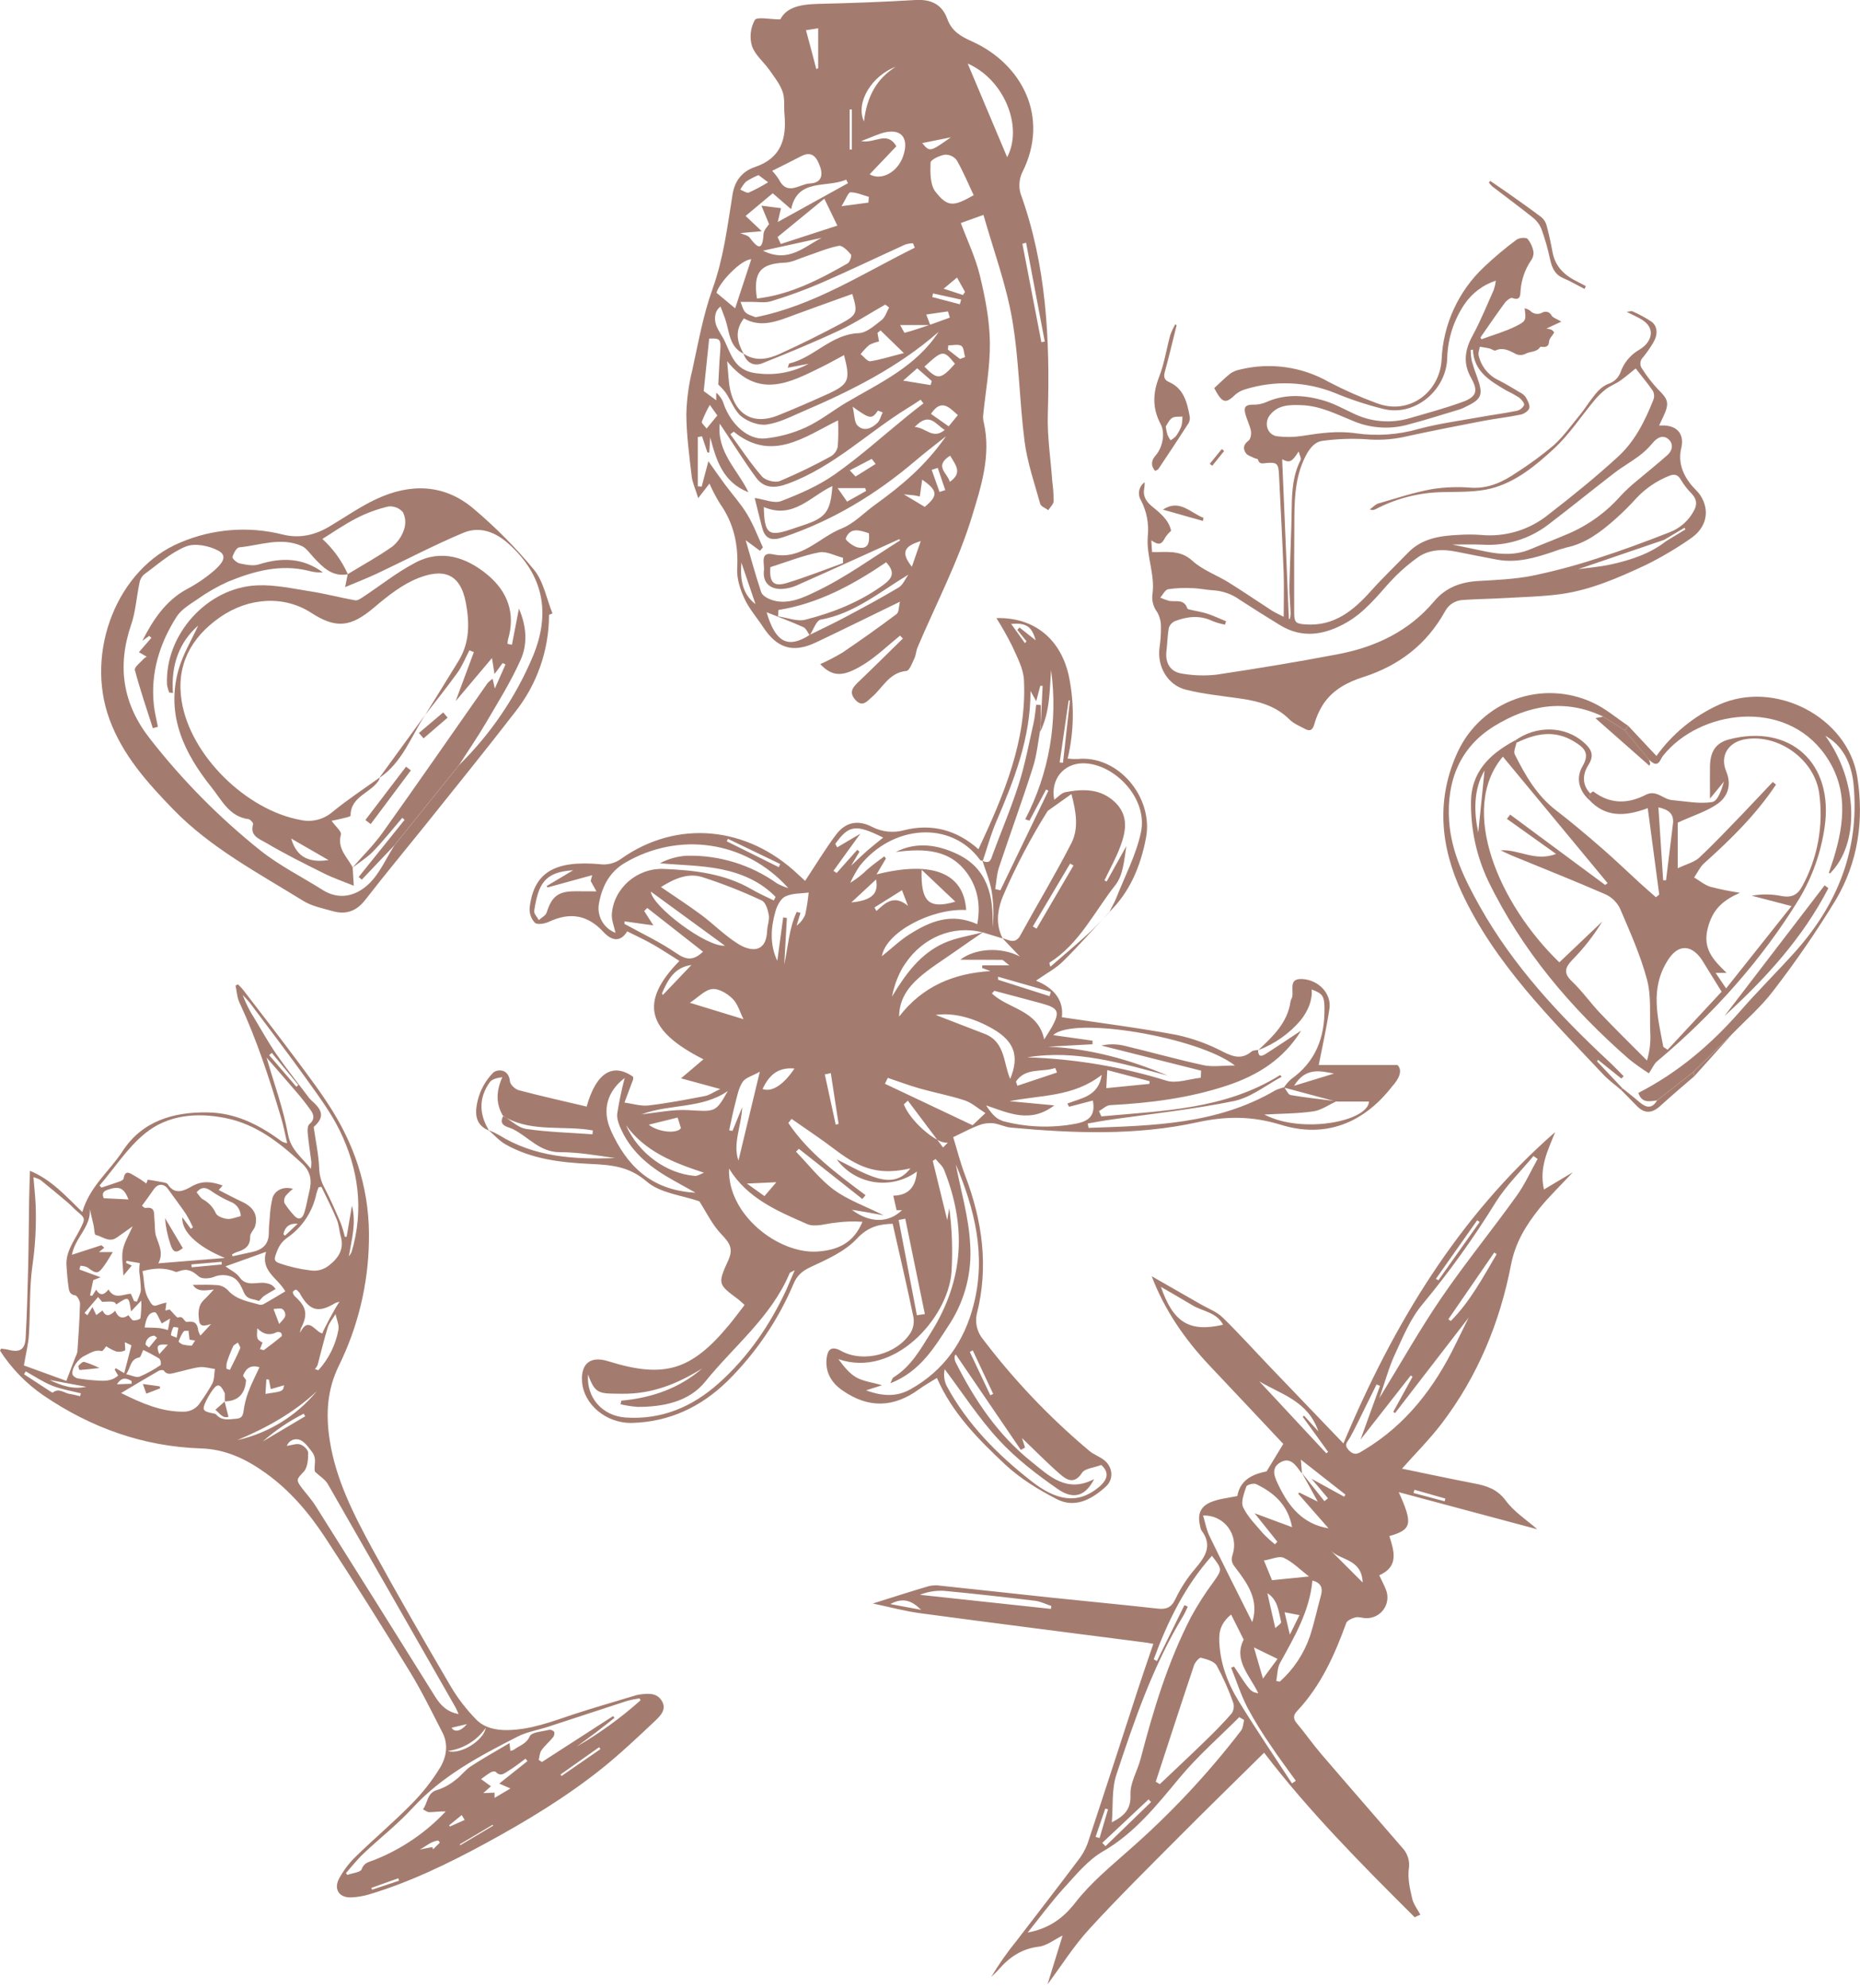 <svg width="512" height="547" viewBox="0 0 512 547" fill="none" xmlns="http://www.w3.org/2000/svg">
<g clip-path="url(#clip0_118_513)">
<path d="M195.292 133.067C194.399 134.228 193.712 135.121 192.196 137.064C191.406 134.481 190.616 132.822 190.403 131.1C189.747 125.421 188.965 119.719 188.926 114.024C189.028 109.867 189.59 105.735 190.6 101.702C192.219 94.254 193.562 86.695 196.129 79.523C199.194 71.016 200.236 62.233 201.658 53.458C202.266 49.674 204.359 47.139 207.803 45.962C215.03 43.537 216.563 38.158 215.939 31.444C215.749 29.351 216.089 27.092 215.409 25.189C214.62 23.017 213.079 21.089 211.721 19.162C210.141 16.951 207.771 15.055 206.982 12.622C206.64 11.443 206.533 10.209 206.669 8.989C206.804 7.769 207.179 6.588 207.771 5.513C208.38 4.542 211.8 5.34 214.793 5.34C216.578 1.825 220.709 1.177 225.259 1.067C234.208 0.861 243.149 0.537 252.074 0C256.324 -0.237 259.317 1.217 260.763 5.205C261.987 8.586 264.42 9.984 267.611 11.421C281.189 17.543 289.087 32.147 281.418 47.392C280.542 49.231 280.371 51.327 280.936 53.284C288.044 72.967 289.056 93.329 288.432 113.968C288.242 120.106 289.221 126.266 289.656 132.419C289.902 134.239 290.031 136.073 290.043 137.909C289.995 138.754 289.079 139.552 288.558 140.373C287.768 139.797 286.544 139.362 286.338 138.636C284.759 132.964 282.8 127.317 282.042 121.519C280.588 110.327 280.533 98.922 278.614 87.824C276.947 78.22 273.503 68.923 270.715 59.129L264.483 61.364C266.3 66.245 268.551 70.913 269.736 75.842C271.181 81.829 272.397 88.03 272.484 94.159C272.579 100.928 271.276 107.721 270.612 114.498C270.591 115.148 270.668 115.798 270.841 116.425C272.832 125.327 270.052 133.975 267.587 142.008C263.828 154.425 257.675 166.115 252.58 178.12C252.177 179.076 252.153 180.198 251.711 181.13C251.111 182.402 250.36 184.542 249.515 184.621C244.729 185.055 243.031 189.226 240.037 191.777C238.726 192.891 237.415 194.755 235.448 192.567C233.616 190.505 234.713 189.139 236.325 187.615C240.456 183.665 244.476 179.677 248.536 175.696L247.746 174.906C244.476 177.544 241.427 180.522 237.889 182.741C232.075 186.382 229.2 186.303 225.78 182.741C227.875 181.813 229.911 180.758 231.878 179.582C236.933 176.17 241.904 172.634 246.79 168.974C247.485 168.453 247.399 166.889 247.73 165.562C239.603 169.511 232.107 173.223 224.548 176.801C218.229 179.771 213.909 178.381 210.078 172.568C208.356 169.938 206.2 167.513 204.896 164.669C203.727 162.142 202.772 159.14 202.922 156.447C203.285 149.859 201.982 143.959 198.183 138.572C197.094 136.806 196.128 134.966 195.292 133.067ZM256 89.364L261.458 87.398C261.284 86.829 261.118 86.252 260.945 85.684L254.973 86.545L256.071 89.443H247.793C248.346 90.391 248.876 91.615 249.057 91.568C251.403 90.944 253.694 90.131 256 89.364ZM222.826 174.724C226.159 173.073 229.532 171.494 232.81 169.74C237.723 167.126 242.628 164.495 247.399 161.636C248.56 160.941 249.168 159.33 250.029 158.137C242.13 162.876 235.235 168.808 225.922 170.498C224.69 170.727 223.892 173.318 222.889 174.811C222.313 174.021 221.894 172.9 221.128 172.56C217.676 171.02 214.122 169.701 211.026 168.468C213.403 176.636 216.8 178.626 222.85 174.724H222.826ZM204.612 97.271C207.914 99.554 211.381 98.851 214.62 97.382C220.306 94.791 225.93 92.018 231.443 89.064C236.04 86.608 236.143 85.952 234.603 80.889C229.327 82.793 224.035 84.657 218.766 86.608C214.122 88.33 209.533 90.336 204.77 87.611C202.077 91.118 202.993 94.238 204.691 97.342C200.639 95.399 200.829 91.213 199.62 87.761C199.217 86.616 198.767 85.486 198.333 84.349C197.556 84.935 197.04 85.803 196.895 86.766C196.398 89.775 198.538 91.695 199.612 94.119C201.634 98.669 202.772 102.389 209.154 102.808C213.8 103.283 218.48 102.341 222.581 100.106L216.855 101.181C217.1 100.462 217.139 100.043 217.273 100.012C224.114 98.385 228.797 91.955 236.38 91.671C238.544 91.592 240.764 89.546 242.699 88.061C243.678 87.271 244.081 85.778 244.745 84.602L243.686 83.812C239.484 86.181 235.409 88.867 231.049 90.921C224.082 94.175 216.965 97.121 209.825 99.964C207.495 100.881 205.512 99.83 204.636 97.271H204.612ZM247.786 148.675L247.541 148.359C238.276 152.545 229.026 156.779 219.73 160.894C218.186 161.637 216.499 162.038 214.785 162.071C211.665 161.968 209.912 160.112 210.291 156.889C210.496 155.159 209.106 151.755 212.732 152.521C220.67 154.212 225.425 147.893 231.688 145.413C235.1 144.062 237.849 141.06 240.922 138.857C248.094 133.707 254.807 128.099 260.4 120.042C257.169 122.625 254.57 124.584 252.098 126.693C241.198 135.99 229.192 143.28 215.512 147.845C212.526 148.841 210.647 148.43 209.817 145.263C209.083 142.498 208.411 139.734 207.74 137.016C210.433 137.411 213.071 138.596 214.967 137.901C220.117 135.919 225.338 133.66 229.816 130.508C236.767 125.611 243.125 119.869 249.736 114.498C251.206 113.313 252.706 112.128 254.199 110.991L253.409 109.988C252.225 110.777 251.04 111.567 249.847 112.286C238.789 119.095 229.421 128.462 216.95 133.067C213.387 134.386 210.386 134.481 208.127 131.424C204.77 126.875 201.808 122.049 198.127 116.575C197.274 124.474 203.159 129.363 206.026 135.46C198.917 132.641 197.156 126.575 195.505 120.358C195.41 121.764 195.323 123.162 195.229 124.568L194.731 124.489L193.246 120.058L192.077 120.264V133.802L193.151 133.896L195 126.914C196.579 129.165 198.104 131.329 199.668 133.454C201.674 136.155 203.964 138.675 205.694 141.542C207.424 144.409 208.585 147.585 209.999 150.618L209.209 151.558L205.26 148.643C206.689 153.532 207.977 158.271 209.525 162.924C209.817 163.793 211.065 164.559 212.045 164.938C216.578 166.683 221.073 164.464 224.58 162.781C232.723 158.911 240.116 153.485 247.809 148.675H247.786ZM200.157 99.411C200.505 102.768 200.521 105.138 201.026 107.405C202.606 114.3 207.574 116.93 214.106 114.324C218.6 112.523 223.047 110.58 227.463 108.59C233.71 105.778 234.161 104.711 232.336 97.713C230.227 98.835 228.197 99.996 226.096 101.023C217.447 105.256 208.751 110.003 200.181 99.411H200.157ZM258.33 91.347C247.272 101.046 234.319 107.515 220.954 113.242C217.716 114.632 214.446 116.346 211.041 116.82C208.814 117.136 205.876 116.03 204.059 114.569C202.243 113.108 201.231 110.256 199.786 108.084C199.161 107.269 198.469 106.508 197.717 105.809C197.875 103.013 197.985 99.854 198.246 96.702C198.522 93.337 198.198 92.99 195.213 93.171C194.66 98.456 194.123 103.621 193.712 107.602L197.156 110.146V108.06C198.166 108.894 198.899 110.015 199.257 111.275C201.247 116.804 205.915 121.093 210.607 120.643C214.493 120.246 218.288 119.214 221.839 117.586C225.828 115.754 229.335 112.894 233.15 110.659C242.359 105.272 252.209 100.794 258.354 91.347H258.33ZM201.966 118.779L201.05 119.497C203.917 123.399 206.579 127.467 209.738 131.1C210.686 132.19 213.34 132.893 214.659 132.364C219.475 130.338 224.181 128.06 228.758 125.54C229.235 125.246 229.645 124.856 229.963 124.395C230.281 123.934 230.5 123.412 230.606 122.862C230.775 120.467 230.804 118.065 230.693 115.667C221.46 120.193 212.471 127.309 201.966 118.779ZM208.364 82.145C217.526 81.079 225.504 76.948 233.323 72.477C233.939 72.13 234.524 70.368 234.232 70.021C233.331 68.97 231.862 67.43 230.859 67.651C227.7 68.267 224.698 69.594 221.626 70.613C219.793 71.222 217.969 72.193 216.097 72.272C209.312 72.525 207.274 74.894 208.364 82.145ZM214.272 167.884C214.272 168.453 214.201 169.029 214.169 169.598C216.689 169.953 219.422 171.099 221.705 170.514C229.303 168.571 236.562 165.696 243.031 161.036C245.858 159.006 246.38 157.387 243.931 154.717C234.785 160.917 225.283 166.091 214.272 167.844V167.884ZM251.806 68.165L251.316 66.933C250.601 66.952 249.891 67.069 249.207 67.28C241.443 70.803 233.758 74.499 225.938 77.896C221.482 79.809 216.923 81.473 212.282 82.88C210.528 83.425 208.482 83.03 206.571 83.061H203.838C204.265 84.033 204.486 85.218 205.189 85.936C205.892 86.655 207.029 86.861 207.977 87.295C224.043 84.096 237.51 75.218 251.806 68.165ZM214.991 57.281C214.793 58.07 214.548 59.16 214.09 61.088L233.426 50.409L232.92 49.429C227.51 51.799 219.54 48.947 217.779 57.565L212.708 53.181L205.244 59.421C206.452 60.558 207.811 61.838 209.683 63.615L203.783 64.136C204.849 64.618 205.876 64.76 206.326 65.345C208.435 68.102 209.896 69.428 210.173 64.405C210.228 63.283 211.365 62.225 211.697 61.664L209.596 56.593L214.991 57.281ZM266.379 17.495C270.131 26.373 273.638 34.683 277.239 43.261C281.71 34.754 276.323 21.808 266.379 17.495ZM210.252 139.512C210.402 146.787 211.515 147.664 217.187 145.831C218.679 145.341 220.164 144.852 221.649 144.338C227.36 142.387 228.663 140.579 229.129 133.739C223.087 136.574 218.34 142.964 210.252 139.512ZM268.022 53.71C266.442 50.346 265.083 47.091 263.346 44.074C262.966 43.579 262.473 43.182 261.908 42.919C261.343 42.654 260.723 42.531 260.099 42.558C258.638 42.803 256.205 43.924 256.15 44.745C256.055 47.447 256.008 50.843 257.501 52.755C260.873 57.044 262.469 56.87 268.022 53.71ZM212.06 156.052C211.729 160.222 212.906 161.581 216.705 160.38C221.886 158.801 226.973 156.779 232.052 154.946V153.485C229.856 152.932 227.502 151.597 225.48 151.992C221.041 152.845 216.76 154.567 212.06 156.052ZM214.043 65.219L214.928 67.138L230.496 62.075L226.91 54.674L214.043 65.219ZM212.55 47.012C213.244 47.74 213.866 48.534 214.406 49.382C216.728 54.026 220.054 50.614 222.945 50.48C226.104 50.338 226.61 48.237 225.733 45.843C224.943 43.632 223.758 41.341 220.591 42.953C217.921 44.343 215.236 45.67 212.55 47.012ZM197.227 80.566L202.361 84.831L206.8 71.348C204.075 71.364 198.064 77.588 197.227 80.566ZM239.382 47.968C242.541 49.777 247.019 47.51 248.591 43.008C250.258 38.221 248.307 35.449 243.781 36.381C241.822 36.792 239.982 37.739 237.044 38.837C240.938 39.54 244.152 35.891 246.743 40.243L239.382 47.968ZM248.804 97.152L242.383 90.921L241.546 91.592L241.964 93.961C241.026 94.154 240.119 94.478 239.271 94.925C238.404 95.692 237.61 96.538 236.901 97.453C237.794 98.14 238.773 99.506 239.555 99.403C242.272 99.009 244.895 98.14 248.804 97.152ZM254.468 100.888C258.077 104.617 258.962 104.506 262.872 100.099C259.736 96.26 259.499 96.276 254.491 100.865L254.468 100.888ZM210.023 68.978C217.013 72.469 221.318 67.92 226.167 65.448L210.023 68.978ZM282.452 66.79L281.433 67.083C283.176 76.108 284.917 85.131 286.654 94.151L287.586 93.985L282.452 66.79ZM239.184 146.74C236.467 145.792 233.963 145.081 232.794 148.201C232.652 148.58 234.769 150.318 236.025 150.61C239.042 151.297 239.421 149.283 239.184 146.74ZM248.804 136.029L254.555 139.473C258.267 136.4 258.18 134.979 253.844 131.985C253.615 133.612 253.417 135.01 253.196 136.614C252.493 136.471 252.019 136.353 251.537 136.29C251.056 136.227 250.384 136.171 248.804 136.029ZM242.975 113.471L241.664 112.989C239.974 115.422 239.508 115.359 234.713 111.915C235.266 114.284 235.14 116.18 236.032 117.073C237.841 118.873 239.982 117.862 241.561 116.322C242.264 115.611 242.486 114.434 242.983 113.471H242.975ZM246.577 18.364C240.163 20.734 235.369 28.087 237.825 33.419C238.631 26.445 241.396 21.611 246.585 18.364H246.577ZM256.261 113.882L261.142 117.31L263.662 114.229C261.174 111.946 259.073 109.687 256.269 113.882H256.261ZM224.666 19.02L225.219 18.783V7.788L221.863 8.317C222.889 12.077 223.798 15.545 224.706 19.02H224.666ZM211.421 50.14L208.79 48.181C207.597 48.676 206.449 49.276 205.362 49.974C204.735 50.634 204.203 51.378 203.783 52.186C204.573 52.478 205.576 53.229 206.152 52.976C207.979 52.143 209.752 51.196 211.46 50.14H211.421ZM197.464 114.316L195.387 111.409C194.546 112.889 193.815 114.428 193.199 116.014C193.056 116.456 194.044 117.27 194.51 117.918L197.464 114.316ZM261.561 125.374C256.94 128.289 260.881 130.2 261.45 132.585C265.044 130.105 263.061 127.957 261.537 125.366L261.561 125.374ZM251.806 117.475C255.005 117.728 256.758 121.022 260.06 118.305C257.493 116.796 255.913 113.171 251.782 117.491L251.806 117.475ZM233.205 138.012L238.402 135.097L238.173 134.307H230.575C231.657 135.855 232.36 136.858 233.181 138.027L233.205 138.012ZM231.625 56.736L239.05 55.748L239.168 54.169C237.494 53.71 235.803 52.92 234.105 52.92C233.505 52.92 232.881 54.721 231.641 56.751L231.625 56.736ZM252.485 101.339L248.607 104.735L256.166 105.959L256.482 104.838L252.485 101.339ZM253.433 148.896C248.568 150.373 248.078 152.205 251.008 155.949C251.909 153.398 252.517 151.652 253.449 148.912L253.433 148.896ZM207.961 166.225C206.737 162.624 205.449 158.848 204.075 154.796C203.704 159.551 204.407 163.54 207.977 166.241L207.961 166.225ZM264.254 98.772L265.652 98.266C265.336 97.192 265.328 95.596 264.625 95.17C263.717 94.633 262.256 95.043 261.024 95.043C261.024 95.423 260.96 95.833 260.921 96.197L264.254 98.772ZM261.687 37.795L253.844 39.374C255.953 41.862 255.953 41.862 261.703 37.811L261.687 37.795ZM259.76 79.436L265.068 81.174L265.636 80.321L263.44 76.371L259.76 79.436ZM234.484 30.125H233.884V41.152H234.484V30.125ZM235.503 131.116L241.032 127.665L239.966 126.266L233.916 129.426L235.503 131.116ZM258.133 128.747L256.466 129.292L258.622 135.366L260.202 134.86L258.133 128.747ZM264.207 83.725C264.333 83.298 264.452 82.872 264.578 82.445L256.829 80.747L256.624 81.734L264.207 83.725Z" fill="#A47C6F"/>
<path d="M151.131 169.172C151.125 178.87 147.847 188.282 141.826 195.885C133.723 206.374 125.366 216.674 117.088 227.029C111.559 233.9 105.959 240.638 100.58 247.565C98.155 250.724 95.272 251.735 91.615 250.724C88.851 249.934 85.865 249.366 83.472 247.889C71.087 240.211 58.062 233.379 47.763 222.787C40.606 215.426 33.758 207.819 30.125 197.891C23.293 179.242 32.384 156.392 49.635 149.283C58.535 145.486 68.434 144.712 77.817 147.079C82.453 148.233 86.663 147.261 90.66 144.884C94.956 142.34 99.079 139.434 103.582 137.325C112.981 132.925 122.364 133.123 130.484 140.081C136.475 145.145 142.002 150.733 147 156.779C149.63 160.017 150.444 164.733 152.079 168.785L151.131 169.172ZM95.754 158.011C91.481 158.801 88.93 156.155 86.379 153.438C85.312 152.308 84.372 150.815 83.045 150.231C77.327 147.711 71.577 150.057 65.858 150.61C65.116 150.681 64.278 152.245 63.994 153.256C63.891 153.691 65.163 154.836 65.953 155.025C67.683 155.381 69.657 155.815 71.253 155.302C77.572 153.303 83.448 153.477 88.906 157.521C87.525 157.577 86.144 157.412 84.815 157.032C77.074 155.152 69.807 157.182 62.77 160.057C59.78 161.401 56.93 163.039 54.263 164.946C52.217 166.312 49.887 167.734 48.623 169.685C43.932 177.047 41.404 185.127 42.352 193.997C42.565 196.011 43.087 197.986 43.458 199.984L42.068 200.363C40.377 195.095 38.553 189.763 37.123 184.353C36.926 183.563 38.64 182.331 39.493 181.328C39.763 181.085 40.06 180.873 40.377 180.696L38.245 179.456L41.665 175.506L41.072 174.977L39.185 176.312C42.115 170.586 45.504 165.42 51.214 162.229C54.026 160.764 56.658 158.978 59.057 156.905C60.408 155.657 63.157 153.177 60.155 151.558C57.66 150.191 53.71 149.362 51.198 150.365C46.973 152.071 43.379 155.365 39.603 158.106C38.939 158.735 38.505 159.57 38.371 160.475C37.581 164.275 37.344 168.248 36.104 171.889C32.155 183.429 33.806 193.831 41.38 203.396C50.288 214.8 60.505 225.118 71.822 234.137C77.043 238.252 83.101 241.285 88.756 244.848C93.495 247.857 98.132 246.483 101.591 243.15C104.553 240.298 106.291 236.175 108.574 232.613L126.306 210.576C135.044 202.018 141.983 191.8 146.716 180.522C151.605 168.729 149.678 158.232 139.891 149.536C136.258 146.313 131.993 144.749 127.546 146.606C119.489 149.986 111.749 154.062 103.85 157.79C101.133 159.062 98.321 160.159 95.004 161.55C95.391 159.614 95.549 158.801 95.715 157.987C99.814 155.491 104.04 153.177 107.965 150.421C109.491 149.193 110.625 147.545 111.227 145.681C111.757 144.123 111.646 142.419 110.919 140.942C110.429 140.374 109.807 139.933 109.108 139.658C108.409 139.382 107.654 139.281 106.907 139.363C103.846 140.078 100.886 141.169 98.092 142.609C94.617 144.402 91.386 146.669 88.74 148.296C91.72 151.019 94.108 154.326 95.754 158.011Z" fill="#A47C6F"/>
<path d="M448.203 199.731L455.968 208.009C460.361 201.902 466.276 197.05 473.123 193.934C488.612 186.896 508.667 197.37 511.258 213.807C513.145 225.773 511.447 237.273 505.318 247.636C500.063 256.251 494.341 264.573 488.178 272.564C484.837 277.003 480.508 280.691 476.622 284.728L466.133 294.948L456.141 302.792C454.104 303.044 451.924 303.645 450.992 300.722C461.986 295.091 471.093 287.295 479.142 278.093C483.881 272.651 489.047 267.548 493.897 262.177C505.689 249.089 511.874 233.979 510.254 216.097C509.678 209.707 507.048 205.039 502.443 202.456C511.455 214.754 512.039 232.155 503.707 240.369C503.62 240.275 503.43 240.156 503.446 240.093C503.888 238.734 504.386 237.384 504.804 236.009C507.766 226.255 508.754 216.674 502.372 207.693C491.179 191.896 467.705 195.498 457.816 207.914C457.571 208.224 457.361 208.56 457.192 208.917C456.141 211.058 455.012 210.031 453.882 209.012L447.263 200.971L448.203 199.731Z" fill="#A47C6F"/>
<path d="M448.203 199.731C447.895 200.142 447.579 200.521 447.263 200.955L441.316 197.188C430.811 192.172 420.78 193.973 411.301 199.81C401.823 205.647 398.19 214.936 398.893 225.804C399.438 234.406 403.213 242.044 407.328 249.381C416.507 265.747 429.144 279.293 442.769 291.986C444.207 293.321 445.557 294.743 446.948 296.125L446.3 296.773L439.902 291.639L439.61 292.042L446.608 299.458C446.466 299.6 446.331 299.743 446.197 299.893C444.617 298.526 442.903 297.294 441.458 295.793C426.869 280.288 411.578 265.281 402.392 245.614C396.46 232.913 395.228 219.809 401.333 206.745C404.485 200.064 410.153 194.902 417.098 192.387C424.043 189.871 431.702 190.205 438.401 193.318C441.94 194.929 444.965 197.567 448.203 199.731Z" fill="#A47C6F"/>
<path d="M456.149 302.792L466.141 294.948C466.212 295.359 466.275 295.738 466.338 296.18C463.179 298.898 460.02 301.575 456.963 304.363C454.728 306.385 452.666 306.504 450.541 304.292C449.112 302.815 447.658 301.354 446.221 299.893C446.355 299.743 446.489 299.6 446.632 299.458C448.211 300.746 449.838 302.002 451.371 303.329C453.195 304.885 454.807 305.09 456.149 302.792Z" fill="#A47C6F"/>
<path d="M466.338 296.196C466.275 295.785 466.212 295.406 466.141 294.964L476.63 284.743L466.338 296.196Z" fill="#A47C6F"/>
<path d="M97.081 238.694C97.168 240.1 97.247 241.514 97.381 243.733C94.443 242.525 91.686 241.585 89.112 240.305C83.725 237.62 78.33 234.926 73.156 231.87C71.49 230.89 68.654 230.006 69.681 226.783C69.784 226.467 68.891 225.456 68.449 225.401C63.133 224.753 61.016 220.133 58.276 216.712C50.811 207.416 45.717 197.045 49.034 184.668C50.243 180.142 52.81 175.98 54.563 172.125C49.358 176.651 47.028 183.025 47.605 190.679L46.578 190.552C46.294 189.835 46.09 189.088 45.97 188.325C45.377 174.7 56.949 161.675 70.74 161.067C75.621 160.846 80.597 161.96 85.494 162.726C89.609 163.374 93.661 164.448 97.768 165.182C98.416 165.301 99.269 164.716 99.917 164.282C104.727 161.122 109.284 157.45 114.363 154.804C121.472 151.06 128.312 153.319 134.11 158.089C139.71 162.702 142.008 168.768 139.812 176.074C139.742 176.433 139.708 176.799 139.71 177.164L140.918 177.417C141.51 174.345 142.111 171.272 142.845 167.465C145.017 172.496 145.215 177.267 143.343 181.501C140.65 187.567 137.079 193.246 133.707 198.996C131.392 202.945 128.794 206.697 126.322 210.536L108.589 232.573L99.585 242.051L98.732 241.309L111.37 225.583L110.73 225.038C108.076 228.126 105.54 231.356 102.713 234.271C101.046 235.993 98.921 237.28 97.01 238.765C99.853 235.487 102.966 232.446 105.469 228.908C115.153 215.33 124.639 201.603 134.22 187.946C134.632 187.499 135.096 187.104 135.602 186.769L136.211 189.462L139.149 182.82L138.359 182.456L136.124 185.466C135.895 184.06 135.76 183.215 135.421 181.074L125.429 192.922C127.388 187.662 128.912 183.546 130.437 179.439L129.212 178.949C128.13 181.011 127.261 183.223 125.927 185.095C123.083 189.044 119.995 192.883 117.009 196.753C120.09 191.777 123.217 186.824 126.25 181.817C129.284 176.809 129.284 171.509 128.233 165.846C126.653 157.434 121.685 156.533 115.256 159.021C110.761 160.759 106.694 164.005 102.95 167.181C96.631 172.528 92.587 173.105 85.683 168.634C78.298 163.847 68.575 164.258 60.503 169.882C52.431 175.506 48.45 183.246 49.998 192.867C52.367 207.913 67.856 222.944 82.737 225.622C84.274 225.963 85.868 225.941 87.395 225.557C88.921 225.173 90.336 224.438 91.528 223.41C95.644 220.046 100.122 217.092 104.45 213.995C104.475 214.123 104.475 214.255 104.45 214.382C102.436 218.205 96.473 218.924 96.504 224.445C96.504 224.722 94.925 225.038 94.135 225.235C93.345 225.432 92.326 225.63 91.276 225.851C92.374 227.431 94.08 228.789 93.843 229.65C92.761 233.607 95.644 235.843 97.081 238.694ZM90.431 236.664L80.162 230.74C81.734 236.238 85.526 237.391 90.431 236.664Z" fill="#A47C6F"/>
<path d="M453.89 208.996C454.039 209.348 454.156 209.713 454.238 210.086C454.238 210.307 454.088 210.544 454.025 210.702L439.16 197.606L441.316 197.188L447.263 200.955L453.89 208.996Z" fill="#A47C6F"/>
<path d="M384.66 293.036H363.01C364.021 287.823 365.205 282.681 365.956 277.484C366.532 273.463 363.049 269.648 358.476 269.388C354.163 269.135 356.572 273.108 355.467 274.917C355.338 275.149 355.258 275.404 355.23 275.667C354.361 281.488 350.364 285.217 346.367 288.953C350.91 287.238 354.939 284.391 358.073 280.683C360.15 278.037 361.296 275.154 361.059 272.263C364.155 273.4 364.558 274.151 364.589 277.587C364.66 285.556 362.093 292.207 355.388 296.954C354.663 297.608 354.021 298.348 353.476 299.157L353.405 299.229L353.46 299.165C352.828 299.387 352.157 299.545 351.541 299.797C351.334 299.876 351.133 299.971 350.941 300.082C334.97 309.418 317.277 309.726 299.647 310.35C299.568 309.947 299.489 309.56 299.418 309.149C301.203 308.841 302.981 308.486 304.766 308.225C316.432 306.535 328.193 305.31 339.725 302.957C340.597 302.77 341.451 302.505 342.276 302.167C342.837 301.954 343.39 301.701 343.935 301.44C345.033 300.903 346.115 300.287 347.189 299.639C348.263 298.992 349.329 298.312 350.404 297.673L351.193 297.191C351.73 296.875 352.268 296.575 352.813 296.282L352.378 295.816C337.237 305.295 320.073 305.634 303.17 307.182C302.957 306.701 302.736 306.219 302.515 305.737C303.541 305.168 304.537 304.157 305.587 304.094C316.519 303.525 327.292 302.175 337.75 298.707C346.209 295.911 353.358 291.441 358.168 283.574C355.008 285.659 351.849 287.791 348.69 289.814C347.71 290.438 346.32 291.33 346.32 288.945H346.257L346.32 288.881C345.704 289.024 344.938 288.984 344.503 289.347C341.897 291.527 339.606 290.872 336.739 289.442C332.688 287.307 328.364 285.734 323.888 284.766C313.517 282.823 303.028 281.512 292.294 279.901C292.863 275.335 290.256 271.915 285.185 269.838C288.013 267.848 290.627 266.489 292.626 264.514C297.017 260.17 301.101 255.51 305.311 250.984C311.061 245.416 313.936 238.347 315.429 230.709C317.64 219.469 307.846 207.708 296.583 208.845C295.686 208.872 294.788 208.832 293.897 208.727C295.647 201.346 295.774 193.674 294.269 186.24C292.104 175.924 284.719 169.787 274.277 170.079C275.847 172.559 277.292 175.116 278.606 177.741C279.956 180.766 281.702 183.933 281.86 187.109C282.689 203.806 276.331 218.703 269.341 233.671C263.369 228.363 256.49 226.562 249.049 228.402C246.018 229.267 242.771 228.939 239.974 227.486C236.025 225.464 232.66 226.325 230.164 229.627C227.131 233.655 224.524 238.015 221.626 242.383C221.223 242.019 220.472 241.348 219.746 240.661C205.615 227.233 186.351 225.464 171.027 236.269C170.167 236.906 169.191 237.367 168.152 237.626C167.114 237.884 166.035 237.936 164.977 237.778C152.995 236.759 146.913 239.824 145.799 249.792C145.74 250.539 145.836 251.291 146.082 251.999C146.329 252.707 146.719 253.357 147.229 253.907C147.924 254.523 149.954 254.167 151.107 253.638C156.936 250.913 161.754 251.735 166.114 256.45C168.61 259.136 170.933 259.104 172.647 256.276C175.103 257.516 177.615 258.646 180.008 260.036C182.401 261.426 184.645 262.919 187.022 264.412C175.964 275.707 177.915 283.542 193.641 291.48L187.464 296.717L198.254 299.655C196.342 300.556 195.244 301.361 194.036 301.59C188.878 302.578 183.705 303.581 178.499 304.181C176.359 304.426 174.1 303.668 171.896 303.391C172.686 301.298 173.476 299.205 174.266 297.072C174.312 296.811 174.312 296.544 174.266 296.282C168.65 292.333 164.077 295.192 161.486 304.489C155.262 303.02 149.006 301.622 142.814 299.987C141.819 299.726 140.444 298.455 140.373 297.53C140.01 293.929 136.763 294.166 135.705 295.208C133.647 297.316 132.193 299.937 131.495 302.799C130.761 305.848 130.492 309.489 134.599 311.076L134.52 311.005H134.568C132.546 307.664 131.977 304.315 133.106 301.037C133.518 299.872 134.098 298.773 134.828 297.775C135.444 296.906 136.85 296.598 138.272 296.401C136.566 300.247 136.44 303.683 138.485 307.08L138.541 307.017C138.849 307.206 139.149 307.411 139.457 307.625C146.866 311.574 155.341 309.623 163.2 311.053L163.081 312.111C156.992 311.669 150.862 311.519 144.836 310.642C142.932 310.366 141.218 308.841 139.457 307.625C139.141 307.451 138.817 307.285 138.501 307.088C137.893 308.28 138.051 308.991 138.541 309.457C138.773 309.67 139.04 309.841 139.33 309.963C139.923 310.239 140.61 310.413 141.084 310.642C145.42 312.743 148.517 317.064 154.109 317.032C159.172 317.032 164.25 317.932 169.282 318.651C158.129 319.062 147.166 318.438 137.285 312.277C136.41 311.791 135.505 311.361 134.576 310.99V311.037C136.076 312.34 137.435 313.912 139.133 314.876C146.313 318.943 154.338 319.883 162.355 320.262C168.081 320.539 173.073 320.847 178.002 325.104C181.738 328.335 187.78 328.903 192.504 330.554C194.399 333.485 196.018 336.936 198.514 339.559C200.718 341.881 202.013 343.437 200.45 346.841C197.472 353.326 197.725 353.436 203.111 357.449C203.704 357.891 204.225 358.428 204.96 359.076C203.451 361.019 202.14 362.82 200.726 364.526C190.26 377.164 182.812 379.367 167.37 374.541C162.592 373.048 159.883 375.157 160.214 380.126C160.625 386.405 166.873 391.752 174.076 391.531C184.257 391.231 192.93 387.163 200.181 380.086C207.988 372.41 214.201 363.267 218.466 353.184C219.461 350.854 220.915 349.669 223.268 348.579C227.739 346.509 232.597 344.337 235.843 340.862C239.089 337.386 242.296 336.826 245.724 336.747C247.691 345.435 249.673 353.894 251.427 362.37C251.695 363.856 251.43 365.389 250.676 366.698C246.925 372.669 237.62 375.126 231.483 371.69C228.592 370.11 227.786 371.643 227.534 373.83C227.147 377.543 228.805 380.434 231.862 382.566C238.971 387.534 245.937 387.416 253.014 382.25C254.476 381.184 256.071 380.307 257.904 379.154C262.129 388.846 269.309 396.057 276.655 402.944C280.778 406.807 285.825 409.887 290.872 412.494C295.919 415.1 300.572 412.565 304.426 409.034C306.638 407.004 306.338 403.687 303.936 401.768C302.712 400.796 301.124 400.275 299.932 399.287C288.83 389.988 278.826 379.452 270.115 367.883C269.509 366.991 269.085 365.989 268.867 364.933C268.649 363.877 268.641 362.789 268.843 361.73C272.224 348.563 270.423 335.941 265.684 323.469C264.27 319.741 263.314 315.855 262.382 312.909C265.399 311.471 267.358 310.405 269.42 309.631C270.663 309.149 272 308.955 273.329 309.062C274.996 309.236 276.599 310.129 278.266 310.271C295.453 311.85 312.664 312.522 329.662 308.802C337.482 307.088 344.669 307.056 352.568 309.497C364.771 313.264 375.323 309.118 383.222 298.928C385.039 296.938 386.239 294.553 384.66 293.036ZM316.377 298.241L304.529 299.418C304.624 297.625 304.695 296.377 304.797 294.45L316.463 297.507C316.44 297.72 316.416 297.965 316.4 298.21L316.377 298.241ZM339.867 293.186C336.455 293.186 333.761 293.636 331.289 293.099C323.975 291.52 316.764 289.474 309.481 287.744C307.406 287.252 305.246 287.233 303.162 287.689L330.618 294.6C330.618 295.256 330.562 295.903 330.531 296.559C327.371 296.875 323.841 298.233 321.053 297.349C308.638 293.5 295.76 291.345 282.768 290.943C296.196 288.716 308.754 292.61 321.416 295.951C310.903 291.543 300.09 288.51 288.495 288.005L300.737 287.341C300.737 287.017 300.737 286.686 300.737 286.354L289.924 284.829C295.406 279.514 329.923 285.39 339.891 293.155L339.867 293.186ZM290.896 295.137L280.051 298.763C279.917 298.383 279.783 297.973 279.656 297.609C282.318 293.66 286.86 295.121 290.461 293.873C290.667 294.26 290.801 294.687 290.943 295.106L290.896 295.137ZM289.364 282.894C288.929 283.684 288.424 284.427 287.436 286.006C285.714 277.824 277.595 277.705 273.053 273.369L273.709 272.634C277.982 273.772 282.263 274.885 286.528 276.054C291.496 277.381 291.891 278.353 289.411 282.863L289.364 282.894ZM259.768 259.546C253.401 262.413 249.349 267.895 245.55 274.206C245.778 273.009 246.087 271.83 246.474 270.675C246.9 269.413 247.428 268.187 248.054 267.01C248.259 266.623 248.473 266.221 248.702 265.889C248.931 265.557 249.049 265.336 249.223 265.099C254.049 257.943 262.358 254.475 270.431 256.545L270.597 256.497L270.549 256.568L275.999 258.235L275.92 258.156H275.975C274.182 254.697 274.498 251.047 275.636 247.762C275.802 247.288 275.983 246.83 276.173 246.371C279.649 238.326 283.734 230.558 288.392 223.134L294.924 218.497C296.251 223.418 296.962 227.976 294.924 231.996C290.525 240.582 285.525 248.875 280.88 257.343C280.632 257.867 280.244 258.312 279.759 258.63C278.606 259.325 277.31 258.527 276.007 258.156V258.227C277.587 259.881 279.166 261.537 280.746 263.195C275.462 260.455 268.417 260.936 264.317 264.088C267.658 264.088 271.718 264.088 275.786 264.127C276.181 264.127 276.576 264.672 277.847 265.628H270.399L270.352 266.355L272.634 267.208C262.485 267.824 253.891 271.41 247.501 279.735C247.501 275.106 249.871 271.789 252.864 269.119C255.858 266.45 259.586 264.159 263.006 261.75C265.494 259.989 268.014 258.275 270.525 256.545H270.446C266.908 257.493 263.148 258.014 259.815 259.515L259.768 259.546ZM273.29 283.1C279.23 286.528 280.667 290.611 278.076 296.875C276.165 292.483 276.742 286.694 271.055 284.482C266.268 282.618 261.482 280.785 257.564 279.277C262.406 278.566 267.982 280.043 273.29 283.1ZM289.253 272.918L288.921 274.111L274.767 269.601L274.72 268.756L289.253 272.918ZM284.308 254.926C287.747 249.133 291.17 243.365 294.577 237.62L295.493 238.157L285.327 255.534L284.308 254.926ZM294.166 192.724H294.521C293.879 198.443 293.242 204.162 292.61 209.88L291.694 209.785C292.515 204.109 293.339 198.422 294.166 192.724ZM298.036 210.03C306.456 209.935 316.108 219.469 314.054 229.074C312.735 235.242 309.671 241.032 307.325 246.972C306.764 248.393 305.958 249.728 305.263 251.103L305.342 251.024C303.455 252.959 301.662 254.973 299.663 256.821C296.283 259.902 292.768 262.856 289.134 266.007C289.002 265.653 288.909 265.285 288.858 264.909C297.144 259.696 301.235 250.85 307.025 243.544C309.189 240.827 309.457 236.593 310.042 232.833L304.624 242.556L304.023 242.248C305.484 239.168 307.183 236.159 308.367 232.976C309.947 228.797 310.737 224.477 307.017 220.828C303.068 216.973 298.249 217.044 293.352 217.952C292.199 218.158 291.22 219.327 290.193 220.053C289.134 214.509 292.728 210.101 298.036 210.03ZM278.337 171.667C282.381 171.359 283.985 172.244 285.09 176.193L280.636 172.67L280.027 173.318L282.563 176.477L282.128 176.951L278.337 171.667ZM269.807 236.656C269.838 236.7 269.882 236.733 269.933 236.751C270.104 236.804 270.278 236.846 270.454 236.877C270.458 236.856 270.458 236.835 270.454 236.814L270.541 236.854C271.592 233.75 272.469 230.574 273.653 227.533C273.827 227.099 274.001 226.665 274.183 226.23C279.119 214.722 283.708 203.151 283.661 190.134L285.24 192.938C285.706 191.161 286.03 189.936 286.354 188.712H287.002C286.833 192.145 286.67 195.586 286.512 199.035V200.039L286.394 200.663L286.323 201.381C289.008 195.939 288.929 190.11 289.324 184.352C291.278 198.449 288.794 212.804 282.215 225.424L283.376 225.827L287.958 217.234L288.589 217.565C284.182 226.696 279.777 235.832 275.375 244.973L273.953 244.634C274.285 242.643 274.364 240.566 274.988 238.678C278.045 229.484 281.386 220.385 284.324 211.152C285.391 207.795 285.746 204.201 286.362 200.694C286.362 200.465 286.417 200.228 286.441 199.999L286.488 199.075V194.004L285.24 193.901C285.004 195.607 284.877 197.337 284.498 199.012C283.226 204.604 282.176 210.283 280.446 215.733C278.385 222.226 275.707 228.521 273.337 234.895C273.179 235.306 273.053 235.772 272.879 236.174C272.819 236.332 272.742 236.483 272.65 236.625C272.568 236.757 272.467 236.877 272.35 236.98L272.271 237.035L272.168 237.106H272.089L271.963 237.162C271.452 237.248 270.927 237.138 270.494 236.854H270.446C271.086 238.876 271.876 240.874 272.445 242.912C272.634 243.599 272.8 244.294 272.927 244.989C273.512 248.357 273.608 251.791 273.211 255.186C273.551 246.608 271.884 238.939 263.433 234.966C258.133 232.47 252.327 231.506 246.593 234.429C254.294 233.457 261.734 233.536 266.584 240.803C269.23 244.752 269.941 249.373 269.009 254.31C261.774 251.024 255.921 253.591 250.345 257.098C247.746 258.733 245.495 260.921 242.746 263.124C243.86 256.497 256.395 249.91 265.952 250.4C265.328 240.29 256.75 236.712 241.285 240.598L243.868 236.222L243.418 235.637C241.838 236.822 240.258 237.944 238.781 239.223C237.355 240.641 235.764 241.882 234.042 242.92C234.779 241.318 235.642 239.779 236.625 238.315C245.645 226.902 261.821 225.638 269.807 236.656ZM248.283 244.95C248.978 246.758 249.278 247.548 249.942 249.262C246.048 246.032 243.694 248.472 241.253 250.66L240.716 249.705L248.283 244.95ZM234.35 248.315L241.151 241.996C241.933 245.921 239.958 247.762 234.35 248.315ZM253.694 239.326L262.974 248.109C255.668 250.21 253.441 248.212 253.694 239.326ZM230.456 233.157L229.927 232.201C233.671 226.988 235.559 226.72 243.11 230.472C241.617 231.688 240.187 232.802 238.821 233.987C237.454 235.171 236.372 236.261 234.279 238.212C235.456 236.253 236.017 235.313 236.577 234.366L235.985 233.836L230.306 240.211L229.429 239.626C231.688 236.467 233.947 233.37 236.822 229.405L230.456 233.157ZM228.695 295.287C229.406 299.947 230.119 304.605 230.835 309.26L230.045 309.457C229.04 304.85 228.039 300.242 227.044 295.635L228.695 295.287ZM222.597 245.629C222.399 247.668 222.079 249.694 221.641 251.695C221.142 252.896 220.322 253.937 219.272 254.704C219.627 253.528 219.983 252.335 220.346 251.19L219.319 250.913C217.187 255.439 216.95 260.455 215.883 265.375C216.12 261.121 216.36 256.863 216.602 252.603L215.591 252.43C215.046 256.442 214.501 260.455 213.964 264.372C211.887 260.012 212.139 255.376 213.451 250.795C213.893 249.215 214.872 247.296 216.16 246.679C218.055 245.747 220.433 245.898 222.597 245.597V245.629ZM201.626 311.187L200.726 311.021C201.255 308.604 201.713 306.163 202.345 303.762C202.89 301.701 203.285 299.45 204.415 297.72C205.204 296.519 207.116 296.053 209.154 294.9L203.277 319.346C201.642 314.789 204.067 309.907 204.304 304.679L201.626 311.187ZM192.938 251.671C189.486 249.104 185.829 246.766 181.943 244.081C185.632 241.759 189.376 240.132 193.27 241.332C198.88 243.129 204.367 245.287 209.699 247.793C210.749 248.267 211.373 250.321 211.618 251.742C211.863 253.164 211.231 254.594 211.176 256.031C210.939 262.35 206.61 261.884 203.135 259.696C199.494 257.414 196.405 254.254 192.938 251.663V251.671ZM199.549 260.218C194.439 260.66 179.455 249.318 179.163 245.337L199.549 260.218ZM213.703 325.302L210.433 329.125L205.607 325.665L213.703 325.302ZM209.896 299.655C211.602 296.085 213.924 293.581 218.695 294.016C215.631 298.565 212.471 300.587 209.896 299.647V299.655ZM200.363 230.811L214.77 237.746L214.367 238.607L200.055 231.498L200.363 230.811ZM158.374 245.242C153.635 245.242 151.897 246.624 150.475 251.103C150.207 251.94 149.062 252.485 148.319 253.172C147.869 252.327 146.929 251.411 147.047 250.66C148.169 243.331 149.796 239.934 157.774 239.46C155.546 240.779 153.034 242.304 150.444 243.828L150.752 244.184L163.01 240.819C162.876 241.332 162.734 241.853 162.592 242.398L164.171 245.266L158.374 245.242ZM168.429 251.427C168.287 253.196 169.092 255.036 169.432 256.679C167.793 256.059 166.434 254.866 165.608 253.32C164.781 251.775 164.543 249.982 164.938 248.275C165.806 243.773 167.868 239.855 172.046 237.407C186.801 228.758 205.22 231.238 216.997 244.373C215.921 244.047 214.881 243.613 213.893 243.078C206.66 237.932 197.958 235.261 189.083 235.464C186.484 235.607 183.948 236.316 181.651 237.541C187.322 238.054 193.096 238.07 198.641 239.207C204.186 240.345 209.462 242.62 213.498 246.798L213 247.777C210.978 246.774 208.901 245.874 206.958 244.736C199.454 240.369 191.161 239.444 182.741 239.097C175.348 238.781 168.974 244.405 168.429 251.419V251.427ZM186.208 262.311C181.722 259.215 176.73 256.884 171.912 254.231C171.912 253.994 171.912 253.765 171.912 253.528L179.85 254.625L177.33 250.676L178.176 249.839L193.515 261.868C190.908 264.341 189.005 264.238 186.208 262.303V262.311ZM182.457 273.779L182.22 273.345C183.799 269.656 185.648 266.149 190.324 265.533L182.457 273.779ZM189.905 275.928C192.196 274.427 194.028 272.373 196.058 272.152C197.851 271.955 200.252 273.408 201.682 274.838C203.111 276.267 203.735 278.605 204.652 280.438L189.905 275.928ZM168.144 311.005C165.585 305.334 167.268 300.153 171.959 296.622C171.107 299.844 170.422 303.108 169.906 306.4C169.724 307.925 170.467 309.694 171.17 311.179C174.171 317.498 179.463 321.51 185.387 324.804L191.453 328.185C179.092 327.529 172.457 320.61 168.121 311.005H168.144ZM191.271 323.564C183.452 322.94 175.751 317.348 172.315 309.631C177.607 316.866 185.284 319.899 193.775 322.687C192.93 322.995 192.061 323.627 191.248 323.564H191.271ZM178.634 309.457L186.532 307.506L187.433 310.413C186.516 311.993 181.224 311.621 178.578 309.457H178.634ZM189.392 305.461C185.182 305.224 180.901 306.179 176.651 306.598C184.455 303.707 193.238 305.129 200.347 300.208C196.943 306.187 196.958 305.887 189.336 305.461H189.392ZM216.42 354.969C211.871 364.731 205.86 373.475 197.803 380.655C190.561 387.116 182.117 390.71 172.244 390.046C165.727 389.604 161.383 384.517 161.865 378.198C163.887 383.79 164.953 383.427 171.256 383.506C179.621 383.609 186.532 380.718 193.301 376.548C186.903 382.077 179.337 384.644 171.027 385.41C170.964 385.741 170.893 386.073 170.822 386.405C172.381 386.766 173.965 387.007 175.561 387.124C182.615 387.124 189.668 385.718 194.162 380.141C202.061 370.347 212.329 362.354 217.368 350.309C217.447 350.127 217.795 350.056 218.766 349.519C217.779 351.77 217.115 353.381 216.42 354.969ZM224.998 344.377C214.264 345.064 200.189 334.227 200.686 321.55C205.781 329.851 214.114 333.263 222.186 336.818C224.382 337.781 227.518 336.636 230.211 336.407C232.596 336.09 235.007 336.019 237.407 336.194C234.958 342.007 230.717 343.982 224.998 344.377ZM234.476 332.884C235.748 333.09 237.012 333.287 238.276 333.508C239.539 333.729 241.009 334.006 243.236 334.409C238.023 331.81 233.3 330.167 229.445 327.3C225.591 324.433 222.526 320.412 219.114 316.898L219.904 316.108L237.375 329.914L238.26 328.864C230.409 322.995 222.502 317.19 216.997 308.999L217.905 307.878C222.005 310.753 226.191 313.517 230.18 316.566C237.288 321.953 242.549 323.343 250.605 321.487C247.604 325.436 243.86 325.049 240.242 323.754C236.87 322.537 233.726 320.681 230.322 319.014C232.806 322.382 236.526 324.626 240.663 325.254C244.801 325.882 249.019 324.842 252.39 322.363C252.043 327.182 249.492 328.951 245.89 328.998C246.206 330.365 246.49 331.621 246.798 332.987H248.299C244.634 336.533 239.524 336.668 234.453 332.861L234.476 332.884ZM248.804 303.873L249.902 302.854L257.99 313.612C258.859 314.169 259.873 314.458 260.905 314.441L259.586 315.737L258.006 313.612C254.539 311.779 250.084 307.317 248.804 303.873ZM247.375 335.688L249.191 335.341C250.982 344.087 252.78 352.833 254.586 361.58L252.39 361.904C250.716 353.184 249.044 344.445 247.375 335.688ZM281.339 395.717C284.806 399.035 288.179 402.478 291.796 405.63C293.676 407.273 295.746 408.505 297.862 405.243C298.652 404.058 301.022 403.908 303.131 403.102C305.295 405.006 305.129 407.052 302.341 409.311C296.575 414.05 290.675 412.841 284.024 407.644C274.704 400.377 266.284 391.95 260.573 381.326C259.894 379.903 259.708 378.294 260.044 376.753C264.973 383.285 269.428 390.236 274.957 396.207C279.696 401.349 285.43 405.756 291.228 409.769C295.595 412.786 298.873 411.57 301.172 406.996C293.605 410.946 288.858 406.159 283.866 402.155C274.633 394.762 268.259 385.196 263.014 374.762C262.826 374.288 262.745 373.779 262.777 373.27C262.777 373.048 263.03 372.835 263.109 372.717L280.999 398.948L282.16 398.308C281.891 397.423 281.607 396.547 281.331 395.717H281.339ZM273.401 383.546L272.611 383.925L266.971 372.022L267.761 371.556C269.641 375.552 271.518 379.546 273.393 383.538L273.401 383.546ZM261.521 364.123C265.662 357.62 267.6 349.957 267.05 342.268C266.663 334.875 264.459 327.576 263.101 320.397C268.306 332.687 271.481 345.443 268.022 358.965C265.462 369.091 259.862 377.116 250.597 382.29C246.988 384.296 243.141 384.328 238.418 382.566L242.794 381.168C240.171 380.378 237.668 380.126 235.685 378.988C233.702 377.851 232.202 375.876 230.788 373.98C246.024 379.296 260.866 362.828 261.908 350.158C262.287 344.224 262.083 338.266 261.3 332.371C261.079 333.722 260.858 335.08 260.747 335.728C259.515 330.681 258.133 325.049 256.758 319.425L257.548 318.935C258.338 319.915 259.436 320.776 259.878 321.897C266.047 337.402 265.447 352.023 256.261 366.682C253.243 371.5 250.732 376.058 245.882 379.043C245.645 379.186 245.582 379.628 245.092 380.623C253.488 377.329 257.335 370.513 261.521 364.123ZM267.721 309.623L243.591 298.21C243.844 297.665 244.105 297.128 244.381 296.59C247.32 297.578 250.234 298.676 253.22 299.521C257.311 300.682 261.521 301.456 265.549 302.783C267.5 303.423 269.159 304.963 271.252 306.282L267.721 309.623ZM275.865 308.359C274.096 307.877 272.705 306.1 271.45 304.157C277.721 306.314 283.653 309.173 290.217 304.157L277.903 303.004C286.457 301.282 295.406 301.906 303.281 295.761C302.38 301.74 297.578 302.143 293.803 303.66L294.284 304.536L300.832 302.83C301.504 306.614 300.2 308.446 296.093 309.204C289.378 310.474 282.462 310.207 275.865 308.423V308.359ZM367.196 295.406L356.225 298.77C359.305 293.707 363.262 294.616 367.196 295.406ZM348.042 306.677C352.71 306.416 357.157 306.44 361.509 305.808C361.788 305.765 362.065 305.707 362.338 305.634C364.21 305.129 365.979 303.912 367.796 303.067L367.346 302.949C363.318 302.443 359.282 302.001 355.285 301.322C354.613 301.203 354.132 300.026 353.571 299.26H353.421L353.492 299.189C353.516 299.225 353.542 299.26 353.571 299.292L367.314 302.972L367.875 303.044L367.804 303.099H376.84C376.587 308.517 358.507 312.119 348.042 306.685V306.677Z" fill="#A47C6F"/>
<path d="M437.73 218.316C438.022 218.127 438.52 217.708 438.591 217.787C443.204 221.286 448.069 221.254 453.006 218.711C455.928 217.203 457.784 219.928 460.225 220.149C463.914 220.473 467.705 221.262 471.283 220.694C472.863 220.449 473.905 217.305 474.561 215.054C473.431 216.421 472.302 217.795 470.706 219.746C470.706 216.081 470.651 213.427 470.706 210.734C470.801 207.156 472.025 204.486 475.927 203.459C492.672 199.067 504.876 209.865 502.253 227.676C501.259 234.548 498.925 241.158 495.381 247.13C484.892 264.27 471.536 279.119 456.11 292.065C455.32 292.728 454.878 293.842 453.89 295.335C451.975 294.123 450.129 292.805 448.361 291.386C432.367 277.413 418.86 261.458 409.564 242.201C406.478 235.618 404.891 228.431 404.919 221.16C404.801 212.519 409.974 207.535 416.949 203.783L417.446 204.336C417.257 205.426 416.562 206.761 416.957 207.55C419.848 213.324 423.023 218.893 428.323 222.961C432.699 226.317 436.908 229.903 441.079 233.521C444.531 236.514 447.816 239.698 451.189 242.778C452.713 244.176 454.277 245.519 455.825 246.885L456.734 246.159L453.574 222.376C447.208 224.746 441.861 224.912 437.367 220.007L437.73 218.316ZM487.988 215.157L488.873 215.899C483.407 224.106 476.441 230.962 469.127 237.502C467.958 238.544 467.263 240.124 466.346 241.451C467.847 242.336 469.245 243.536 470.864 244.026C473.526 244.707 476.22 245.253 478.937 245.661C474.198 247.778 471.417 250.218 470.09 255.424C468.661 261.016 471.488 264.057 475.28 267.698H472.255L475.145 271.971L493.146 249.326L482.199 246.467C484.928 245.972 487.727 246.004 490.445 246.561C493.122 247.043 494.821 246.309 496.148 243.773C500.373 235.981 501.992 227.04 500.768 218.261C499.465 209.035 489.71 201.998 480.611 203.372C475.746 204.115 473.352 207.945 475.185 212.29C476.701 215.891 475.635 219.138 472.886 221.112C469.885 223.261 466.141 224.374 461.828 226.357V238.908C464.309 237.731 466.386 237.257 467.729 236.009C471.946 232.06 475.904 227.834 479.932 223.687C482.602 220.875 485.303 218 487.988 215.173V215.157ZM428.323 234.958L414.8 225.314L415.717 224.153L441.853 243.505L442.532 243.015L413.695 208.198C401.326 222.85 412.778 248.955 429.239 264.799L441.047 253.575C438.712 257.408 435.939 260.958 432.785 264.152C430.858 266.174 430.282 267.73 432.667 269.996C435.518 272.698 437.801 275.976 440.518 278.827C444.72 283.234 449.072 287.515 453.361 291.804C454.125 289.281 454.43 286.64 454.262 284.008C454.072 279.182 454.585 274.143 453.377 269.578C451.6 262.888 448.709 256.474 445.976 250.076C445.156 248.342 443.761 246.947 442.027 246.127C433.488 242.399 424.816 238.979 416.198 235.432C415.14 234.998 414.121 234.469 413.079 233.979C418.149 233.655 422.573 237.194 428.323 234.974V234.958ZM473.905 272.872C472.12 269.989 470.469 267.343 468.803 264.633C468.536 264.183 468.241 263.75 467.918 263.338C464.98 259.697 461.67 260.242 459.23 264.025C454.025 271.963 456.371 279.98 457.863 288.068L459.04 288.858L473.905 272.872ZM457.816 242.209H458.606C459.238 237.049 459.872 231.889 460.509 226.728C460.857 223.964 459.38 222.779 456.513 222.155L457.816 242.209ZM406.918 229.058C407.431 224.011 408.079 217.645 408.647 212.029C405.496 217.313 405.764 223.782 406.918 229.058Z" fill="#A47C6F"/>
<path d="M474.703 279.554L502.261 243.607C502.601 243.884 502.948 244.152 503.296 244.397C496.227 258.078 485.998 269.27 474.703 279.554Z" fill="#A47C6F"/>
<path d="M437.73 218.316L437.375 220.061C434.555 217.392 433.757 214.003 435.645 210.796C437.817 207.092 435.858 205.591 433.188 203.98C427.849 200.757 422.636 201.839 417.446 204.383L416.949 203.83C422.96 199.494 430.89 199.715 436.063 204.367C437.975 206.089 438.978 207.755 437.264 210.441C435.668 212.937 435.376 215.82 437.73 218.316Z" fill="#A47C6F"/>
<path d="M117.088 196.619C113.139 202.646 110.769 209.826 104.371 214.083L117.088 196.619Z" fill="#A47C6F"/>
<path d="M100.58 225.631L111.765 210.963L113.099 211.974L102.041 226.76L100.58 225.631Z" fill="#A47C6F"/>
<path d="M123.217 197.464L116.591 203.167L115.319 201.69L122.001 196.026L123.217 197.464Z" fill="#A47C6F"/>
<path d="M0.308 371.082C0.995 371.193 1.698 371.24 2.37 371.414C5.442 372.204 6.888 371.374 7.061 368.12C7.425 361.485 7.598 354.843 7.764 348.192C7.906 342.205 7.922 336.218 8.017 330.231C8.064 327.593 8.167 324.955 8.246 322.159C14.217 324.631 18.167 329.165 22.661 333.509C24.691 326.44 30.172 322.261 33.758 316.732C39.185 308.431 47.707 305.959 57.162 306.093C64.721 306.203 71.15 309.394 77.106 313.754C77.66 314.201 78.333 314.475 79.041 314.544C78.488 312.175 78.046 309.758 77.343 307.436C74.128 296.686 70.66 286.031 65.906 275.841C65.242 274.428 65.179 272.737 64.839 271.173L65.503 270.857C66.026 271.357 66.521 271.884 66.988 272.437C71.916 278.867 76.885 285.272 81.726 291.773C85.131 296.362 88.598 300.927 91.6 305.785C98.361 316.732 101.868 328.58 101.552 341.628C101.34 353.465 98.525 365.109 93.306 375.734C90.012 382.417 89.664 389.162 90.746 396.215C92.421 407.163 97.421 416.846 102.594 426.364C109.545 439.065 116.812 451.64 124.11 464.103C126.075 467.394 128.427 470.439 131.116 473.171C133.312 475.414 136.471 476.101 139.694 476.054C146.115 475.959 151.992 473.684 157.971 471.686C163.666 469.822 169.448 468.179 175.19 466.441C175.396 466.374 175.607 466.327 175.822 466.299C178.152 466.007 180.664 465.604 182.141 467.958C183.618 470.312 181.809 472.113 180.363 473.487C175.624 477.958 170.885 482.428 165.854 486.488C155.886 494.473 144.962 501.069 133.762 507.158C123.391 512.798 112.768 517.932 101.378 521.336C99.916 521.746 98.415 521.995 96.9 522.079C93.432 522.339 91.702 519.899 93.4 516.787C94.629 514.573 96.178 512.552 97.997 510.792C103.021 505.903 108.392 501.361 113.313 496.369C116.254 493.4 118.848 490.106 121.045 486.551C122.823 483.66 123.518 480.145 121.835 476.82C118.929 471.173 116.148 465.43 112.839 460.02C105.28 447.674 97.587 435.408 89.656 423.299C85.107 416.341 79.775 410.022 72.943 405.196C67.675 401.436 62.035 398.767 55.369 398.553C39.445 398.04 25.03 392.866 11.927 383.941C7.171 380.678 3.116 376.496 0 371.643L0.308 371.082ZM61.822 385.6H61.893V383.388C60.487 380.513 59.784 380.497 57.944 383.325C57.469 384.049 57.047 384.807 56.68 385.592C55.598 387.898 55.819 388.301 58.307 388.838C58.734 388.925 59.279 388.964 59.523 389.241C61.103 391.05 63.054 390.528 64.989 390.386C66.277 390.299 66.846 389.786 67.019 388.412C67.254 386.576 67.699 384.774 68.346 383.041C69.223 380.718 70.376 378.499 71.419 376.216C69.286 375.537 67.825 376.271 66.94 378.428C66.83 378.704 67.477 379.297 67.73 379.739C67.509 383.309 65.755 385.568 61.822 385.6ZM80.628 327.15C79.88 327.724 79.199 328.382 78.599 329.109C78.413 329.392 78.291 329.711 78.239 330.044C78.187 330.378 78.208 330.719 78.298 331.044C79.003 332.139 79.795 333.175 80.668 334.141C81.963 335.768 83.117 335.665 83.756 333.706C84.396 331.747 84.633 329.899 85.107 328.011C85.897 324.963 85.644 322.443 83.037 320.042C76.9 314.378 70.495 309.323 62.051 307.641C54.097 306.061 46.206 306.756 39.935 311.867C35.078 315.816 31.531 321.384 27.4 326.226L27.937 326.779C29.643 326.21 31.357 325.665 33.048 325.057C33.419 324.923 33.972 324.615 34.019 324.315C34.477 321.519 36.01 323.035 37.115 323.58C38.216 324.205 39.274 324.901 40.283 325.665L40.678 324.607C41.981 324.82 43.047 324.947 44.05 325.168C44.801 325.326 45.883 325.389 46.199 325.895C48.213 329.054 50.938 327.474 52.833 326.416C55.756 324.781 58.283 325.136 61.285 326.203L60.203 327.443C62.343 328.525 64.365 329.631 66.458 330.602C69.697 332.079 71.016 334.156 70.281 337.229C70.021 338.311 68.828 339.283 68.852 340.286C68.915 343.05 67.225 343.911 65.084 344.559C64.664 344.725 64.259 344.928 63.876 345.167L64.026 345.68L69.555 344.464C72.216 343.872 73.899 342.426 73.994 339.52C73.994 338.019 74.096 336.518 74.254 335.033C74.339 333.169 74.604 331.317 75.044 329.504C75.826 327.364 78.196 326.384 80.628 327.127V327.15ZM6.579 375.719L18.262 379.96L20.765 373.389C21.01 372.945 21.191 372.469 21.302 371.975C21.595 367.567 21.911 363.152 22.029 358.737C22.029 357.947 21.239 356.517 20.718 356.438C19.186 356.225 19.012 355.222 18.87 354.179C18.593 352.181 18.404 350.167 18.293 348.153C18.096 344.361 20.394 341.478 21.982 338.343C23.569 335.207 23.561 335.278 21.01 333.122C20.22 332.427 19.486 331.582 18.641 330.886C16.168 328.793 13.672 326.716 11.145 324.686C10.536 324.352 9.885 324.1 9.21 323.936C9.431 326.684 9.699 329.054 9.81 331.424C10.029 337.129 9.723 342.843 8.894 348.492C8.057 354.622 8.357 360.901 7.97 367.101C7.827 369.716 7.156 372.299 6.579 375.719ZM126.235 471.639C125.871 470.849 125.674 470.304 125.397 469.814C113.697 449.32 101.978 428.836 90.241 408.363C89.451 407.005 87.871 406.089 86.71 404.967C86.442 404.177 86.71 403.048 86.71 401.887C86.704 401.083 86.454 400.301 85.992 399.643C85.028 398.395 84.049 396.91 82.714 396.271C82.365 396.113 81.987 396.028 81.605 396.023C81.222 396.018 80.842 396.091 80.489 396.24C80.136 396.388 79.817 396.608 79.553 396.885C79.289 397.162 79.085 397.491 78.954 397.85C80.312 397.669 81.608 397.132 82.635 397.455C83.662 397.779 84.831 398.964 84.831 399.785C84.831 401.547 84.68 403.83 83.606 404.967C81.726 406.95 81.339 407.147 83.101 409.438C84.38 411.104 85.81 412.668 86.916 414.437C97.91 431.883 108.868 449.357 119.789 466.86C121.274 469.214 123.044 471.062 126.235 471.639ZM176.312 467.871L176.059 467.326C174.949 467.477 173.849 467.693 172.765 467.974C165.475 470.343 158.2 472.76 150.91 475.13C148.09 476.054 145.065 476.528 142.466 477.855C132.024 483.186 121.685 488.644 113.55 497.506C109.411 502.016 104.498 505.824 100.035 510.057C98.297 511.7 96.82 513.612 95.225 515.405L95.62 515.902C97.002 515.397 99.285 515.199 99.569 514.322C100.233 512.435 101.694 512.34 102.95 511.819C110.439 508.871 117.183 504.302 122.696 498.438C121.164 498.375 119.655 498.628 118.154 498.644C117.578 498.644 116.993 498.138 116.417 497.854C117.807 496.132 117.467 493.273 120.421 492.507C122.191 491.931 123.838 491.031 125.279 489.853C126.859 488.731 127.996 487.072 129.584 486.03C132.933 483.834 136.448 481.891 140.247 479.64L140.492 481.78C140.824 481.719 141.146 481.61 141.447 481.457C142.94 480.311 144.836 479.948 145.839 477.752C146.376 476.583 149.298 476.457 151.17 475.983C151.434 475.953 151.702 475.99 151.947 476.091C152.193 476.192 152.409 476.353 152.576 476.559C152.629 476.824 152.623 477.097 152.559 477.359C152.495 477.621 152.374 477.866 152.205 478.076C151.186 479.3 149.938 480.343 149.046 481.622C148.548 482.317 148.532 483.368 148.295 484.253L149.172 484.837L168.768 472.199L169.148 472.689C167.497 473.992 165.862 475.311 164.187 476.583C162.513 477.855 160.822 479.063 158.698 480.619C164.984 476.975 170.886 472.704 176.312 467.871ZM75.881 354.685C74.712 355.372 73.654 355.941 72.667 356.612C72.098 356.999 71.395 358.065 71.166 357.963C69.847 357.331 68.157 357.734 67.217 355.798C66.364 354.005 65.677 351.762 63.102 351.099C61.667 350.701 60.139 350.807 58.773 351.399C57.565 351.849 55.535 351.96 54.729 351.249C52.991 349.709 51.625 348.966 49.406 349.74C49.042 349.867 48.616 350.072 48.284 349.946C45.298 348.706 42.328 348.927 39.216 349.772C39.825 352.402 39.43 354.914 40.859 357.394C41.752 358.974 42.005 359.764 43.774 358.974C44.44 358.743 45.12 358.558 45.812 358.421L45.527 360.617L46.696 360.309C47.699 361.304 48.695 362.678 49.011 362.544C50.543 361.865 50.59 363.91 51.617 363.737C53.584 363.389 54.397 364.282 54.571 366.106C54.699 366.6 54.907 367.07 55.187 367.496L58.094 364.337C56.656 364.692 55.053 365.403 54.8 363.334C54.563 361.391 54.445 359.25 56.167 357.639C57.035 356.849 57.817 355.925 58.86 354.827C56.562 355.048 54.366 355.617 53.094 353.547C55.464 353.547 57.77 353.429 60.084 353.642C61.126 353.8 62.082 354.31 62.794 355.088C65.116 357.67 68.323 358.097 71.387 358.989C71.811 359.084 72.255 359.019 72.635 358.808C74.57 357.718 76.466 356.565 78.535 355.332C76.474 351.668 71.64 349.717 73.243 344.456L62.067 348.453C63.536 349.559 65.092 350.238 65.921 351.431C67.785 354.132 70.66 352.734 72.833 353.01C74.475 353.247 75.036 353.579 75.881 354.685ZM96.031 345.68C96.329 345.331 96.579 344.943 96.773 344.527C100.233 332.924 98.708 321.685 93.487 311.029C91.023 306.014 87.587 301.441 84.317 296.859C79.317 289.861 74.049 283.029 68.931 276.142C68.291 275.296 67.517 274.562 66.806 273.772C67.635 276.019 68.71 278.168 70.013 280.178C71.995 283.464 73.852 286.836 76.024 289.98C78.725 293.89 81.687 297.61 84.546 301.401C84.906 301.939 85.324 302.434 85.794 302.878C89.096 305.682 89.151 307.617 86.347 310.105C86.916 314.055 87.713 317.759 87.864 321.471C87.912 323.317 88.397 325.125 89.277 326.748C90.944 329.907 92.366 333.232 93.787 336.534C94.242 337.768 94.619 339.029 94.917 340.309H95.422L96.876 331.739C98.116 336.534 96.805 341.028 96.031 345.68ZM88.464 326.55L87.674 326.732C87.446 327.302 87.251 327.885 87.09 328.477C86.06 333.428 83.153 337.788 78.978 340.641C77.137 341.968 76.442 343.595 75.818 345.507C75.431 346.652 75.723 347.189 76.892 347.584C79.646 348.554 82.499 349.216 85.399 349.559C86.325 349.715 87.273 349.668 88.179 349.421C89.084 349.174 89.925 348.733 90.644 348.129C93.195 346.115 94.775 343.714 93.803 340.23C93.369 338.714 93.329 337.071 92.721 335.61C91.45 332.529 89.909 329.567 88.464 326.55ZM33.332 383.309C39.106 386.168 44.39 388.467 50.456 388.443C51.409 388.468 52.351 388.238 53.185 387.775C54.018 387.313 54.712 386.635 55.195 385.813C56.377 384.176 57.464 382.473 58.449 380.71C59.018 379.534 58.947 378.041 59.16 376.69C57.738 376.508 56.285 376.035 54.911 376.2C52.715 376.469 50.582 377.204 48.41 377.67C47.273 377.914 46.041 378.499 45.085 377.125C44.943 376.911 44.082 376.967 43.718 377.18C40.417 379.083 37.123 381.05 33.332 383.309ZM19.794 345.27L27.913 342.639L28.703 343.319L27.242 344.527H31.049C30.149 345.973 29.58 346.984 28.917 347.931C27.021 350.649 26.642 350.664 24.051 348.721C23.445 348.456 22.793 348.314 22.132 348.303L21.871 349.322L27.684 351.454L25.662 352.244C25.346 353.761 25.062 355.103 24.778 356.446L25.394 356.557L26.468 354.882C27.582 356.707 28.695 356.328 29.864 354.811C31.555 357.749 33.956 356.051 36.017 355.996L36.894 358.01L37.684 358.16C38.063 357.07 38.727 355.996 38.774 354.89C38.72 353.23 38.572 351.574 38.332 349.93C38.324 349.138 38.368 348.346 38.466 347.56L34.825 346.936L34.69 347.489L36.27 348.232L33.964 350.996C33.869 348.255 33.411 345.988 33.822 343.887C34.232 341.786 35.504 339.756 36.515 337.434C34.864 338.595 33.482 339.622 32.052 340.594C29.951 341.984 28.19 340.199 26.326 339.804C25.955 339.725 25.97 338.074 25.765 337.158C25.433 335.665 25.062 334.18 24.715 332.695C25.11 337.553 20.686 340.483 19.794 345.27ZM61.893 346.139C54.231 342.979 49.911 338.824 50.195 334.946L52.517 338.106L53.126 337.711C52.537 336.435 51.877 335.193 51.151 333.991C49.571 331.676 47.873 329.457 46.246 327.174C45.14 325.594 43.434 325.658 42.392 327.174C41.349 328.691 40.188 330.255 39.09 331.771C39.248 331.882 39.706 332.442 40.069 332.387C42.905 331.937 42.328 334.062 42.51 335.547C42.692 337.032 42.51 338.785 42.984 340.246C43.774 342.616 45.069 344.851 43.576 347.623L61.893 346.139ZM85.589 321.606C85.674 320.985 85.713 320.36 85.707 319.734C85.376 317.024 84.917 314.315 84.688 311.598C84.617 310.808 84.688 309.679 85.21 309.276C86.655 308.099 86.426 306.812 85.636 305.643C84.308 303.764 82.885 301.956 81.371 300.224C78.859 297.262 76.284 294.348 73.378 291.007C75.526 298.439 78.006 305.129 79.254 312.04C80.02 316.369 82.99 318.367 85.573 321.606H85.589ZM29.225 370.442C28.98 370.719 28.332 371.848 27.985 371.761C26.081 371.288 24.778 372.378 23.245 373.08C21.571 373.87 19.628 376.429 19.96 378.183C20.047 378.633 20.836 379.178 21.366 379.273C23.068 379.556 24.785 379.749 26.508 379.85C28.577 379.992 30.686 380.158 32.518 378.491L31.586 376.911L31.831 376.469L34.201 377.835L36.183 370.182L34.359 369.321C34.359 370.348 34.611 371.501 34.359 371.619C33.599 371.963 32.747 372.049 31.934 371.864C30.982 371.489 30.074 371.012 29.225 370.442ZM31.981 358.934C31.665 358.144 31.191 358.026 28.103 358.215L27.005 356.888L23.269 361.264L24.059 361.904L25.449 359.661L26.5 361.857L28.237 360.593C29.185 362.646 30.417 361.904 31.713 360.68C32.502 362.599 33.743 363.049 35.33 361.888C35.852 362.465 36.239 363.255 36.72 363.318C37.36 363.405 38.592 363.034 38.663 362.678C38.867 361.083 38.946 359.475 38.9 357.868L36.065 360.838C35.465 356.636 35.465 356.636 31.95 358.966L31.981 358.934ZM66.269 334.607C66.253 333.731 65.967 332.881 65.449 332.174C64.932 331.467 64.208 330.937 63.378 330.657C61.463 329.807 59.635 328.773 57.92 327.569C56.451 326.59 55.306 326.629 54.121 328.067C54.721 328.77 55.163 329.646 55.867 330.018C57.45 330.874 58.703 332.233 59.429 333.88C59.871 334.725 61.451 335.286 62.588 335.396C63.725 335.507 64.91 334.962 66.237 334.638L66.269 334.607ZM39.43 371.461C38.995 372.314 38.758 373.436 38.324 373.523C35.773 374.005 36.041 376.319 34.722 378.112C36.231 378.436 37.51 379.139 38.403 378.807C40.449 377.938 42.402 376.863 44.232 375.6C44.306 375.302 44.314 374.99 44.254 374.688C44.194 374.387 44.068 374.102 43.884 373.855C42.443 372.979 40.956 372.18 39.43 371.461ZM135.136 491.519C134.702 491.906 134.078 492.475 133.035 493.399L136.132 493.265V494.71L140.507 492.12L137.427 490.769L145.191 484.592L144.654 483.921C143.138 485.019 141.684 486.227 140.081 487.183C139.015 487.815 137.846 489.055 136.448 487.538C136.258 487.333 135.5 487.444 135.144 487.649C134.275 488.147 133.478 488.779 132.411 489.529L135.136 491.519ZM88.764 366.904C88.764 366.359 92.634 359.147 93.456 358.215C93.07 358.271 92.694 358.375 92.334 358.523C87.737 361.335 85.312 360.743 82.674 356.154C82.624 356.019 82.56 355.889 82.485 355.767C82.161 355.443 81.861 354.977 81.474 354.874C81.229 354.819 80.565 355.356 80.589 355.585C80.674 356.054 80.917 356.48 81.276 356.794C84.436 359.685 84.783 361.778 82.816 365.545C82.69 365.928 82.621 366.327 82.611 366.73C84.902 361.92 86.813 366.619 88.764 366.904ZM86.687 376.714L87.635 377.046C90.484 373.912 92.4 370.043 93.163 365.877C93.392 364.534 92.642 363.026 92.374 361.588C91.639 362.804 90.628 363.958 90.217 365.253C89.151 368.673 88.361 372.172 87.421 375.624C87.237 376.025 86.989 376.393 86.687 376.714ZM65.361 396.263C73.922 394.328 81.598 389.605 87.184 382.835C80.818 388.783 73.346 392.898 65.345 396.263H65.361ZM71.553 371.232C72.043 371.335 72.501 371.58 72.69 371.445C74.325 370.253 75.929 369.005 77.501 367.717C77.643 367.599 77.556 366.928 77.366 366.762C77.205 366.642 77.019 366.56 76.823 366.522C76.626 366.484 76.423 366.49 76.229 366.54C74.207 367.575 72.438 367.172 70.818 365.482C70.645 368.484 70.645 368.484 72.264 369.431L71.553 371.232ZM22.037 384.186L22.274 383.396C19.628 382.717 16.879 382.298 14.375 381.295C11.871 380.292 9.51 378.712 7.093 377.346L6.603 378.136C9.123 379.778 11.643 381.437 14.17 383.072C14.281 383.143 14.51 383.199 14.589 383.135C16.255 381.848 17.669 383.341 19.194 383.562C20.141 383.68 21.081 383.965 22.037 384.186ZM44.524 364.163C43.79 362.915 43.166 361.059 42.605 361.075C40.978 361.122 40.235 362.568 39.809 365.277C41.207 365.324 42.597 365.316 43.979 365.443C44.742 365.562 45.494 365.739 46.23 365.972L46.823 362.812L44.524 364.163ZM35.378 330.041C34.09 326.779 32.787 326.274 29.533 327.411C28.135 327.901 28.127 328.746 28.569 329.71L35.378 330.041ZM62.343 376.643L63.283 376.935C64.247 374.968 65.266 373.025 66.111 371.011C66.261 370.648 65.716 369.984 65.487 369.431C65.037 369.771 64.389 370.008 64.176 370.458C63.515 371.889 62.94 373.358 62.454 374.858C62.335 375.458 62.298 376.072 62.343 376.682V376.643ZM52.186 368.626L51.878 366.153C51.42 366.217 50.724 366.114 50.543 366.367C49.966 367.209 49.507 368.126 49.176 369.092C49.121 369.25 49.895 369.834 50.361 369.984C51.162 370.156 51.976 370.256 52.794 370.284L53.71 368.863L52.186 368.626ZM84.009 389.707L83.598 388.996C79.538 391.052 75.756 393.616 72.343 396.626L84.009 389.707ZM123.281 481.812C126.724 482.902 133.13 478.968 133.715 475.43C132.516 477.162 130.969 478.625 129.172 479.724C127.375 480.823 125.369 481.534 123.281 481.812ZM74.815 289.711L74.088 290.335L81.568 299.024L82.129 298.55L74.815 289.711ZM74.025 379.62L73.322 379.534C73.243 380.853 73.156 382.18 73.07 383.546C77.911 382.843 77.911 382.843 78.196 381.177L74.531 382.227L74.025 379.62ZM165.285 481.283L164.922 480.769L154.298 488.273L154.583 488.676L165.285 481.283ZM76.853 364.313C77.406 363.618 78.235 362.962 78.519 362.117C78.566 361.754 78.517 361.385 78.379 361.046C78.241 360.707 78.017 360.409 77.73 360.182C76.94 359.882 75.96 360.182 75.289 360.182L76.853 364.313ZM13.665 379.707C16.895 381.287 20.204 382.385 23.751 381.587L13.665 379.707ZM61.056 347.931L60.985 347.205L52.691 347.924L52.762 348.713L61.056 347.931ZM43.237 368.112L42.502 367.528C41.868 367.528 41.258 367.775 40.804 368.218C40.349 368.661 40.086 369.263 40.069 369.897C40.069 370.166 40.701 370.482 41.041 370.774L43.237 368.112ZM77.99 339.583L78.456 340.009L81.948 336.716C79.625 336.558 78.417 337.632 78.022 339.583H77.99ZM121.077 507.032L120.674 506.448C118.589 506.637 117.12 508.162 115.524 508.928L119.008 508.241L119.213 508.857L121.077 507.032ZM102.239 519.472L102.413 519.97L109.853 517.49L109.624 516.826L102.239 519.472ZM48.639 368.073C48.829 366.928 48.963 366.13 49.097 365.332C48.623 365.269 47.802 365.032 47.723 365.182C47.363 365.862 47.135 366.605 47.052 367.37C47.036 367.52 47.873 367.757 48.639 368.073ZM126.566 507.482L126.724 507.719L135.752 502.348L135.61 502.111L126.566 507.482ZM36.27 380.75L36.199 379.96C34.935 379.352 33.656 378.633 32.187 380.908L36.27 380.75ZM127.104 499.434L123.652 502.23L123.841 502.593L127.901 500.776L127.104 499.434ZM46.214 370.008C43.3 369.779 42.905 370.229 43.845 372.614L46.214 370.008ZM128.549 474.403L124.3 475.414C125.121 476.733 126.827 476.433 128.549 474.403Z" fill="#A47C6F"/>
<path d="M39.319 380.829L43.94 381.461L44.105 381.998L40.283 383.475C39.99 382.693 39.738 381.998 39.319 380.829Z" fill="#A47C6F"/>
<path d="M50.322 343.43C48.489 344.923 47.62 344.701 46.878 342.284C46.108 339.982 45.62 337.595 45.425 335.176L50.322 343.43Z" fill="#A47C6F"/>
<path d="M27.369 376.429C25.22 376.666 23.569 376.864 21.903 376.974C21.816 376.974 21.46 375.979 21.618 375.797C22.045 375.316 22.771 374.636 23.198 374.739C24.631 375.191 26.025 375.756 27.369 376.429Z" fill="#A47C6F"/>
<path d="M61.822 385.6L62.888 389.841C61.309 390.394 60.519 388.933 59.286 387.914L61.885 385.608L61.822 385.6Z" fill="#A47C6F"/>
<path d="M315.081 132.696C315.091 133.181 315.067 133.667 315.01 134.149C314.528 136.266 315.302 137.83 316.937 139.18C319.307 141.131 321.763 143.066 322.364 146.044C321.77 146.585 321.24 147.192 320.784 147.853C319.741 149.867 319.023 150.112 316.922 148.69L317.127 151.897C321.076 152.023 324.773 151.178 328.185 154.267C330.989 156.841 334.875 158.216 338.177 160.246C342.189 162.734 346.075 165.403 350.024 167.963C350.925 168.539 351.92 168.974 353.358 169.724C353.358 165.482 353.484 161.683 353.358 157.876C352.994 148.793 352.528 139.71 352.07 130.626C351.912 127.514 351.501 127.151 348.563 127.411C347.576 127.506 346.644 127.83 346.28 126.448C346.225 126.235 345.585 126.203 345.246 126.029C344.456 125.611 343.405 125.35 342.947 124.686C342.102 123.454 342.252 122.317 343.69 121.235C344.274 120.816 344.48 119.418 344.345 118.581C344.014 116.922 343.161 115.374 342.766 113.715C342.315 111.867 343.034 111.346 344.946 111.346C346.139 111.379 347.327 111.158 348.429 110.698C353.523 108.384 358.752 108.645 363.902 110.074C366.888 110.864 369.7 112.444 372.527 113.763C377.379 116.135 382.946 116.592 388.119 115.042C392.969 113.644 397.842 112.317 402.581 110.603C406.467 109.197 406.957 107.562 404.951 103.992C402.684 99.972 403.19 96.299 405.346 92.366C407.565 88.306 409.295 83.977 411.199 79.728C411.46 78.911 411.65 78.073 411.767 77.224C408.243 78.37 405.2 80.657 403.118 83.725C400.186 88.066 398.543 93.148 398.379 98.384C398.213 107.239 389.691 114.521 381.105 112.602C376.453 111.468 371.895 109.976 367.472 108.139C359.594 104.961 350.859 104.606 342.75 107.136C341.71 107.428 340.75 107.955 339.946 108.676C337.616 110.951 336.621 110.888 334.954 108.092C334.646 107.57 334.369 107.033 334.243 106.788C335.823 105.359 337.15 103.984 338.643 102.8C339.423 102.259 340.308 101.887 341.241 101.71C349.566 99.644 358.367 100.866 365.814 105.122C370.046 107.333 374.418 109.267 378.901 110.911C387.787 114.371 396.318 108.044 396.831 98.937C397.254 89.244 401.449 80.1 408.521 73.456C411.339 70.788 414.314 68.29 417.431 65.977C418.157 65.424 420.013 65.25 420.503 65.74C421.374 66.807 421.939 68.09 422.138 69.452C422.166 70.276 421.903 71.084 421.396 71.735C419.752 74.191 418.777 77.033 418.568 79.981C418.489 81.118 418.568 82.864 416.317 82.003C415.835 81.821 414.698 82.682 414.232 83.322C411.925 86.481 409.745 89.641 407.526 92.855L407.794 93.353C410.954 92.192 414.216 91.276 417.21 89.799C420.203 88.322 420.077 88.077 419.682 84.815C420.201 84.942 420.695 85.156 421.143 85.446C421.553 85.911 422.108 86.222 422.718 86.33C423.328 86.438 423.956 86.335 424.5 86.039C424.719 85.905 424.965 85.819 425.22 85.786C425.475 85.754 425.734 85.775 425.98 85.85C426.226 85.924 426.454 86.05 426.648 86.219C426.842 86.388 426.998 86.595 427.106 86.829C427.493 87.445 428.465 87.705 429.792 88.503C428.102 89.293 426.79 89.893 425.677 90.407C426.129 90.455 426.574 90.556 427.004 90.707C427.335 90.849 427.841 91.386 427.794 91.497C427.383 92.35 426.49 93.076 426.419 93.945C426.301 95.32 425.693 95.525 424.571 95.454C424.366 95.454 424.034 95.367 423.979 95.454C423.054 96.939 421.356 96.654 420.116 97.263C419.601 97.559 419.013 97.705 418.42 97.683C417.826 97.66 417.25 97.471 416.759 97.136C415.18 96.347 413.6 95.557 411.696 96.425C411.293 96.615 410.551 95.999 409.943 95.857C409.09 95.659 408.213 95.557 407.344 95.414C407.226 96.204 406.854 97.081 407.02 97.784C407.359 99.293 408.045 100.702 409.022 101.9C409.999 103.098 411.242 104.052 412.652 104.687C414.595 105.683 416.467 106.836 418.347 107.949C418.965 108.231 419.506 108.656 419.927 109.19C420.464 110.137 421.167 111.322 420.977 112.238C420.819 113.028 419.555 113.889 418.608 114.079C415.14 114.805 411.594 115.177 408.11 115.848C400.788 117.262 393.474 118.676 386.2 120.287C382.795 120.987 379.305 121.176 375.845 120.848C371.89 120.624 367.922 120.78 363.997 121.314C362.212 121.527 360.838 122.949 359.803 124.734C356.73 130.208 356.343 136.171 356.296 142.205C356.225 151.02 356.225 159.843 356.248 168.658C356.248 171.304 356.77 171.643 359.408 171.817C367.306 172.362 372.598 167.963 377.456 162.528C380.694 158.911 384.225 155.562 387.598 152.071C391.429 148.121 396.413 147.418 401.539 147.182C403.522 147.047 405.511 147.047 407.494 147.182C414.26 147.866 421.021 145.838 426.293 141.542C432.841 136.487 439.325 131.234 445.478 125.587C450.067 121.369 452.848 115.761 455.123 109.995C455.272 109.603 455.338 109.184 455.315 108.764C455.292 108.345 455.18 107.936 454.988 107.562C453.543 105.446 451.868 103.479 450.249 101.386C448.954 102.42 447.532 103.668 445.992 104.751C444.775 105.611 443.322 106.141 442.137 107.025C440.956 107.926 439.883 108.96 438.938 110.106C435.218 114.561 432.003 119.537 427.786 123.438C422.754 128.083 417.265 132.672 410.448 134.41C406.223 135.484 401.641 135.294 397.21 135.413C390.771 135.505 384.441 137.101 378.728 140.073C378.477 140.198 378.212 140.291 377.938 140.349C377.819 140.349 377.677 140.31 377.045 140.183C378.001 139.496 378.625 138.754 379.415 138.533C384.32 137.111 389.201 135.492 394.201 134.583C397.788 134.026 401.429 133.899 405.046 134.204C409.785 134.473 413.734 132.577 417.446 130.05C421.018 127.771 424.435 125.259 427.675 122.53C430.392 120.09 432.549 117.001 434.886 114.181C436.016 112.815 436.964 111.298 438.046 109.869C439.436 108.013 440.779 106.235 443.227 105.43C443.873 105.152 444.457 104.747 444.944 104.24C445.431 103.732 445.811 103.132 446.063 102.476C446.921 100.006 448.591 97.9 450.802 96.504C451.576 96.065 452.294 95.534 452.943 94.925C455.249 92.381 454.822 89.68 451.868 87.903C450.715 87.216 449.499 86.671 447.753 85.802C448.646 85.723 449.104 85.533 449.404 85.683C451.21 86.468 452.944 87.409 454.585 88.495C456.363 89.822 456.41 92.152 454.988 94.459C454.173 95.808 453.265 97.098 452.271 98.321C451.848 98.725 451.588 99.27 451.543 99.854C451.498 100.437 451.67 101.017 452.026 101.481C453.3 103.479 454.751 105.359 456.363 107.096C459.23 109.885 459.593 110.927 457.863 114.624C457.516 115.35 457.168 116.077 456.702 117.072C457.374 117.072 457.761 117.072 458.14 117.072C461.907 117.262 463.669 119.671 462.792 123.336C461.915 127.001 463.092 130.326 465.391 133.241C466.236 134.315 467.342 135.199 468.076 136.329C470.777 140.499 469.782 145.238 465.296 148.232C461.367 150.964 457.237 153.396 452.943 155.507C445.51 158.974 437.935 162.315 429.729 163.46C424.603 164.171 419.389 164.25 414.216 164.566C410.393 164.787 406.562 164.819 402.739 165.088C401.703 165.126 400.696 165.438 399.82 165.993C398.944 166.548 398.232 167.326 397.755 168.247C392.732 177.299 385.118 183.144 375.323 186.279C371.019 187.646 367.046 189.707 364.408 193.53C363.249 195.274 362.375 197.191 361.817 199.209C361.335 200.829 360.695 201.35 359.242 200.576C357.789 199.802 356.083 199.115 354.945 197.961C351.059 194.099 346.194 192.875 341.036 192.156C336.17 191.469 331.234 190.971 326.479 189.786C321.424 188.554 318.493 183.412 319.173 178.247C319.462 176.354 319.594 174.442 319.568 172.528C319.602 171.093 319.244 169.676 318.533 168.429C317.999 167.718 317.61 166.91 317.389 166.049C317.168 165.188 317.119 164.293 317.245 163.413C317.988 158.01 315.468 152.868 315.95 147.569C316.308 144.142 315.649 140.686 314.054 137.632C313.571 136.832 313.408 135.878 313.598 134.962C313.789 134.047 314.318 133.237 315.081 132.696ZM458.116 148.532L434.476 156.605C436.751 156.281 440.313 156.012 443.764 155.238C449.041 154.045 454.175 152.363 458.543 148.967L463.953 145.665L463.677 145.231L458.116 148.532ZM337.505 170.948L337.197 171.888C336.033 171.66 334.891 171.329 333.785 170.901C330.31 169.218 326.858 169.606 323.446 170.901C323.046 171.075 322.688 171.331 322.395 171.654C322.102 171.977 321.882 172.358 321.748 172.773C321.353 174.842 321.353 176.983 321.092 179.092C320.673 182.417 322.158 184.921 325.444 185.363C328.546 185.895 331.707 185.991 334.835 185.647C346.044 183.965 357.236 182.125 368.365 180C378.68 178.025 387.858 173.681 394.785 165.443C398.016 161.596 402.171 160.135 407.044 159.859C411.917 159.582 416.901 159.377 421.696 158.437C427.722 157.2 433.671 155.618 439.515 153.698C446.268 151.542 452.943 149.061 459.538 146.479C462.524 145.357 464.976 143.148 466.402 140.294C467.271 138.556 466.931 137.206 465.667 135.839C464.557 134.732 463.586 133.493 462.776 132.151C461.923 130.571 460.896 130.318 459.411 130.958C456.035 132.31 452.992 134.38 450.494 137.024C448.667 139.054 446.729 140.982 444.689 142.798C440.739 146.297 436.577 149.52 431.206 150.649C430.012 150.95 428.838 151.324 427.691 151.771C422.612 153.492 417.494 155.009 412.036 153.982C408.276 153.279 404.532 152.529 400.78 151.786C397.029 151.044 393.182 151.162 389.983 153.579C387.279 155.55 384.777 157.783 382.511 160.246C378.909 164.298 375.466 168.531 370.726 171.256C364.803 174.661 358.586 175.861 352.291 171.983C348.563 169.692 344.851 167.378 341.186 164.985C339.118 163.508 336.683 162.628 334.148 162.442C332.174 162.347 330.199 161.897 328.24 161.841C325.995 161.711 323.743 161.812 321.519 162.141C320.729 162.291 320.097 163.642 319.394 164.44C320.181 164.814 321 165.116 321.842 165.34C323.667 165.656 325.95 164.732 326.834 167.41C326.929 167.678 327.671 167.765 328.13 167.876C329.528 168.215 330.965 168.413 332.324 168.863C334.109 169.455 335.783 170.245 337.505 170.948ZM405.433 96.181L404.84 96.339C404.851 97.294 404.938 98.248 405.101 99.19C405.472 100.577 405.918 101.943 406.436 103.281C408.466 108.881 408.079 109.813 402.605 112.349C402.348 112.465 402.084 112.565 401.815 112.649C397.076 114.055 392.424 115.572 387.669 116.812C382.761 118.187 377.535 117.892 372.812 115.974C368.073 114.079 363.484 111.638 358.207 111.48C355.048 111.385 351.888 111.338 349.606 114.158C347.781 116.417 348.855 119.766 351.691 120.066C353.91 120.332 356.155 120.297 358.365 119.963C363.318 119.173 368.238 118.478 373.246 119.229C379.008 120.046 384.878 119.639 390.473 118.036C396.065 116.527 401.855 115.777 407.565 114.742C410.859 114.142 414.184 113.723 417.462 113.052C417.905 112.961 418.321 112.772 418.681 112.499C419.041 112.225 419.334 111.875 419.54 111.472C419.69 110.911 418.797 109.892 418.126 109.363C416.965 108.645 415.768 107.986 414.54 107.389C410.172 104.798 405.693 102.262 405.441 96.181H405.433ZM399.801 149.843L409.145 151.786C413.229 152.624 417.265 152.805 421.23 151.147C424.626 149.717 428.078 148.414 431.498 146.945C437.066 144.601 442.038 141.038 446.047 136.518C447.445 135.019 448.946 133.62 450.541 132.332C453.337 129.963 456.252 127.664 458.977 125.224C460.628 123.731 460.557 121.875 459.182 120.777C457.808 119.679 456.268 120.216 454.862 121.969C453.729 123.328 452.435 124.543 451.007 125.587C448.883 127.167 446.529 128.486 444.42 130.113C438.259 134.852 432.217 139.773 426.024 144.48C420.895 148.348 414.555 150.261 408.142 149.875C405.243 149.749 402.313 149.843 399.809 149.843H399.801ZM354.779 170.301H355.064C355.177 169.818 355.248 169.326 355.277 168.831C355.182 166.233 354.882 163.634 354.937 161.051C355.095 153.88 355.49 146.716 355.577 139.544C355.632 135.049 355.917 130.689 358.018 126.59C358.255 126.116 357.733 125.247 357.481 124.22C355.624 127.143 354.993 127.443 352.939 126.377C353.563 141.155 354.179 155.728 354.787 170.301H354.779Z" fill="#A47C6F"/>
<path d="M323.888 89.49C322.822 93.755 321.819 98.036 320.65 102.27C320.278 103.644 320.46 104.537 321.755 105.098C325.839 106.883 326.732 110.627 327.466 114.442C327.605 115.112 327.507 115.81 327.19 116.416C324.465 120.666 321.661 124.868 318.865 129.054C318.699 129.299 318.304 129.386 317.956 129.583C316.661 128.051 316.977 126.597 318.091 125.349C319.978 123.233 320.855 119.268 319.473 116.661C317.174 112.333 317.309 108.178 319.086 103.652C320.515 99.987 321.092 95.99 322.142 92.175C322.515 91.161 322.975 90.18 323.517 89.245L323.888 89.49ZM320.895 117.34C320.995 118.119 321.151 118.89 321.361 119.647C321.599 120.172 321.884 120.674 322.214 121.147C322.762 120.848 323.261 120.464 323.691 120.01C324.335 119.139 324.853 118.182 325.231 117.167C325.413 116.329 325.495 115.472 325.476 114.615C324.512 114.718 323.351 114.528 322.64 115.01C321.795 115.571 321.329 116.716 320.895 117.34Z" fill="#A47C6F"/>
<path d="M436.174 79.506C434.223 78.503 432.312 77.39 430.29 76.521C427.92 75.494 427.17 73.567 426.664 71.245C426.065 68.437 425.273 65.674 424.294 62.975C423.774 61.731 422.942 60.643 421.878 59.815C418.244 56.909 414.492 54.16 410.82 51.332C410.457 51.001 410.129 50.633 409.84 50.234L410.219 49.784C411.799 50.874 413.418 51.948 414.998 53.062C418.118 55.274 421.254 57.462 424.302 59.768C425.003 60.363 425.502 61.161 425.732 62.051C426.396 64.483 426.917 66.963 427.375 69.444C428.165 73.582 430.89 75.928 434.428 77.627C435.139 77.974 435.826 78.353 436.529 78.725L436.174 79.506Z" fill="#A47C6F"/>
<path d="M331.107 143.343L320.105 140.231C324.694 137.19 327.695 141.147 331.297 142.49L331.107 143.343Z" fill="#A47C6F"/>
<path d="M333.011 127.616L336.312 123.572L336.968 124.094L333.698 128.161L333.011 127.616Z" fill="#A47C6F"/>
<path d="M292.499 532.583C291.062 537.252 289.695 541.675 288.353 546.011C292.104 540.98 295.532 535.498 299.829 530.814C307.838 522.063 316.305 513.73 324.678 505.31C332.332 497.617 340.112 490.042 347.971 482.278C360.324 498.438 374.826 513.035 389.422 527.56L390.978 526.833C390.189 525.364 389.083 523.974 388.727 522.402C388.111 519.74 387.448 516.873 387.803 514.251C387.975 513.197 387.898 512.117 387.579 511.098C387.259 510.079 386.706 509.149 385.963 508.382C378.522 499.765 371.027 491.195 363.618 482.546C361.304 479.837 359.266 476.907 356.975 474.182C355.925 472.934 355.972 471.962 357.023 470.84C363.563 463.906 367.362 455.446 370.561 446.631C370.829 445.889 372.14 445.304 373.064 445.052C373.989 444.799 375.015 445.257 375.995 445.249C376.967 445.289 377.934 445.078 378.802 444.638C379.67 444.197 380.41 443.542 380.953 442.734C381.496 441.926 381.822 440.992 381.901 440.022C381.981 439.052 381.81 438.078 381.405 437.193C380.931 436 380.323 434.863 379.668 433.464C385.133 431.032 383.759 426.822 382.448 422.675C388.648 420.898 388.972 419.318 385.031 410.59L423.165 420.795C420.314 418.276 416.807 416.056 414.477 412.897C412.147 409.737 409.145 408.797 405.67 408.158C399.09 406.886 392.542 405.48 385.923 404.121C389.715 399.84 393.561 396.025 396.815 391.752C406.728 378.759 412.857 363.941 415.938 348.01C417.115 341.92 420.045 337.157 423.678 332.608C426.364 329.251 429.508 326.289 432.951 322.561L425.005 327.3C423.607 321.147 426.143 316.463 428.086 311.503C401.333 334.883 383.53 364.423 369.802 397.179C362.694 389.746 356.162 382.961 349.669 376.192C345.285 371.611 341.044 366.895 336.51 362.48C334.93 360.948 332.671 360.111 330.712 358.997C326.108 356.351 321.487 353.721 317.032 351.177C320.468 360.269 326.036 368.459 332.987 375.797C339.938 383.135 346.675 390.33 353.247 397.313L348.658 404.856C345.499 405.527 341.407 406.799 340.601 411.649C338.098 412.178 335.712 412.391 333.564 413.228C330.404 414.445 329.559 416.633 330.357 419.934C330.394 420.332 330.51 420.719 330.697 421.072C333.951 425.345 331.684 428.481 328.848 431.822C326.732 434.316 324.947 437.075 323.541 440.028C322.419 442.398 320.989 442.88 318.675 442.627C308.833 441.529 298.944 440.605 289.087 439.57C279.048 438.512 269.009 437.382 258.962 436.332C257.889 436.157 256.792 436.189 255.731 436.426C250.755 437.888 245.811 439.483 240.266 441.221C244.871 442.184 249.041 443.33 253.299 443.898C274.088 446.687 294.9 449.317 315.697 452.01C316.171 452.074 316.645 452.176 317.474 452.326C316.084 456.426 314.694 460.406 313.383 464.403C308.731 478.715 304.094 493.043 299.355 507.332C298.693 509.068 297.757 510.687 296.583 512.126C291.054 519.472 285.414 526.762 279.806 534.06C277.244 537.201 274.916 540.524 272.84 544.005C273.543 543.302 274.285 542.638 274.941 541.888C277.887 538.515 281.26 536.209 285.999 535.64C288.163 535.38 290.169 533.721 292.499 532.583ZM253.544 442.959L245.076 441.379C248.86 439.317 251.308 440.739 253.544 442.959ZM289.403 441.916L289.285 442.706L253.22 438.828C255.296 437.996 257.526 437.621 259.76 437.73C268.219 438.52 276.663 439.483 285.098 440.494C286.591 440.739 287.997 441.442 289.427 441.916H289.403ZM319.56 354.092C322.34 355.711 325.318 357.409 328.248 359.171C331.052 360.861 334.859 361.043 336.676 364.518C327.174 366.714 322.909 363.681 319.56 354.092ZM406.625 335.767L407.305 336.249L395.954 352.275L395.259 351.896L406.625 335.767ZM396.736 357.164C390.773 365.892 385.584 375.134 379.691 384.723C381.224 380.339 382.274 376.35 383.98 372.661C386.168 367.922 388.222 362.867 391.523 358.942C398.906 350.039 405.66 340.632 411.736 330.791C414.619 326.202 418.615 322.308 422.107 318.098L423.26 318.888C421.364 322.277 419.761 325.878 417.502 329.014C410.725 338.476 403.316 347.536 396.736 357.164ZM399.351 363.483L398.679 363.017L411.317 344.645L411.981 345.103C408.181 351.533 404.667 358.144 399.351 363.499V363.483ZM371.335 399.09C369.755 397.51 370.963 396.72 371.603 395.567C372.243 394.414 372.828 393.3 373.396 392.147C375.244 388.419 377.069 384.683 378.925 380.947L379.865 381.342C378.135 386.121 376.398 390.899 374.51 396.128L388.324 378.491L388.838 378.814L383.522 388.482L384.004 388.838L404.28 362.543C403.039 365.071 401.855 367.448 400.694 369.834C394.872 381.808 387.053 392.052 375.418 399.019C374.004 399.872 372.97 400.717 371.335 399.106V399.09ZM389.106 410.819C389.185 410.519 389.264 410.227 389.351 409.927L397.858 412.344L397.668 413.094L389.106 410.819ZM365.095 399.896C358.939 393.298 352.789 386.697 346.644 380.094C352.631 383.68 360.071 385.473 362.915 393.885L358.966 389.541L358.602 389.849L365.585 399.501L365.095 399.896ZM303.423 507.087L316.155 495.121L316.85 495.847L304.308 508.003L303.423 507.087ZM305.003 497.861L302.68 505.76L301.575 505.436L304.252 497.656L305.003 497.861ZM333.603 428.101C336.542 431.893 336.455 431.853 333.935 435.423C331.697 438.439 329.67 441.606 327.869 444.902C321.471 457.279 317.474 470.532 313.975 483.96C313.107 487.293 311.029 490.603 311.179 493.849C311.353 497.743 309.6 499.631 306.053 501.424C306.424 497.04 305.966 492.38 307.309 488.32C312.269 473.313 317.395 458.305 325.697 444.641C326.187 443.851 326.542 442.943 326.961 442.09L326.036 441.671L318.462 457.065L317.585 456.584C321.376 446.268 326.131 436.474 333.603 428.101ZM318.138 490.271C321.637 479.576 325.104 468.882 328.683 458.219C328.967 457.366 330.144 456.031 330.586 456.149C332.166 456.552 334.227 457.113 334.922 458.305C336.713 461.602 338.239 465.036 339.488 468.574C339.631 469.064 339.663 469.579 339.583 470.083C339.502 470.587 339.311 471.067 339.022 471.488C336.763 474.087 334.33 476.551 331.85 478.952C327.703 482.988 323.469 486.93 319.275 490.919L318.138 490.271ZM352.031 408.868C351.083 406.87 349.574 404.192 352.283 402.494C355.174 400.685 356.699 403.213 358.176 405.219C358.248 405.285 358.331 405.339 358.421 405.377L358.373 405.235V405.29C358.31 404.5 358.247 403.671 358.176 402.7L358.089 401.633L370.347 411.254L370 411.83L361.035 406.91L365.553 412.273L364.566 413.063L358.373 405.29C359.953 408.102 361.477 410.914 362.733 413.189L357.639 410.685L357.346 411.009L365.703 420.535C358.721 419.413 354.827 414.674 352.031 408.853V408.868ZM375.102 435.447L366.414 426.759C369.234 429.413 374.857 429.002 375.102 435.447ZM350.964 424.942C349.827 424.029 348.748 423.045 347.734 421.996C345.759 419.674 343.477 417.438 342.205 414.745C341.51 413.276 342.458 410.883 343.066 409.042C343.232 408.545 345.104 408.039 345.791 408.371C350.656 410.74 354.534 414.042 355.664 420.219L345.356 416.396L351.612 424.223L350.964 424.942ZM339.314 427.738C338.745 429.428 339.172 430.194 340.056 431.34C343.461 435.763 346.644 440.289 344.709 446.347C340.759 438.448 336.771 430.605 332.924 422.651C332.095 420.945 331.771 418.986 331.171 417.012C332.491 416.954 333.806 417.216 335.003 417.777C336.2 418.338 337.243 419.18 338.043 420.232C338.844 421.284 339.377 422.514 339.599 423.817C339.82 425.12 339.722 426.457 339.314 427.714V427.738ZM351.059 448.014C350.269 444.688 349.622 441.695 348.871 438.385C351.794 440.226 351.952 443.432 352.647 446.284C352.757 446.702 351.565 447.461 351.059 447.99V448.014ZM353.602 443.63L357.702 444.42L355.056 449.799C354.527 447.548 354.116 445.818 353.602 443.606V443.63ZM360.293 433.788L350.143 434.807C349.487 433.188 348.832 431.585 347.931 429.389C350.04 429.049 352.094 428.046 353.381 428.654C355.838 429.8 357.868 431.885 360.293 433.765V433.788ZM351.32 462.523C351.644 460.865 351.58 459.001 352.354 457.587C356.304 450.407 360.482 443.369 361.272 434.894C363.547 435.518 364.187 436.837 363.642 438.899C362.591 442.714 361.777 446.6 360.537 450.344C358.887 455.11 356.042 459.374 352.275 462.729L351.32 462.523ZM347.655 461.899C346.652 458.456 345.909 455.873 345.167 453.306L351.667 456.465C350.514 458.021 349.353 459.585 347.655 461.876V461.899ZM341.036 468.218C337.813 462.95 335.673 457.255 335.617 450.841C335.617 447.808 336.873 445.928 338.887 444.262L342.347 451.165C339.44 456.789 344.069 461.054 346.375 465.935C344.227 465.501 344.227 465.501 339.685 458.574L338.895 458.882C340.357 462.547 341.573 466.33 343.358 469.829C345.33 473.484 347.508 477.023 349.882 480.429C352.046 483.691 354.424 486.827 356.707 490.01L355.64 490.721C350.735 483.225 345.704 475.824 341.036 468.194V468.218ZM282.855 531.801C286.394 527.41 289.435 523.247 292.894 519.472C296.204 515.862 299.466 511.826 303.597 509.441C312.372 504.37 318.359 496.803 324.631 489.26C329.615 483.241 335.594 478.052 341.131 472.491L342.473 473.281C342.205 474.268 342.197 475.445 341.62 476.204C332.458 488.138 322.14 499.139 310.816 509.046C305.65 513.635 300.208 518.113 296.014 523.516C292.555 527.963 288.684 530.656 282.855 531.778V531.801Z" fill="#A47C6F"/>
</g>
<defs>
<clipPath id="clip0_118_513">
<rect width="512" height="546.011" fill="white"/>
</clipPath>
</defs>
</svg>
